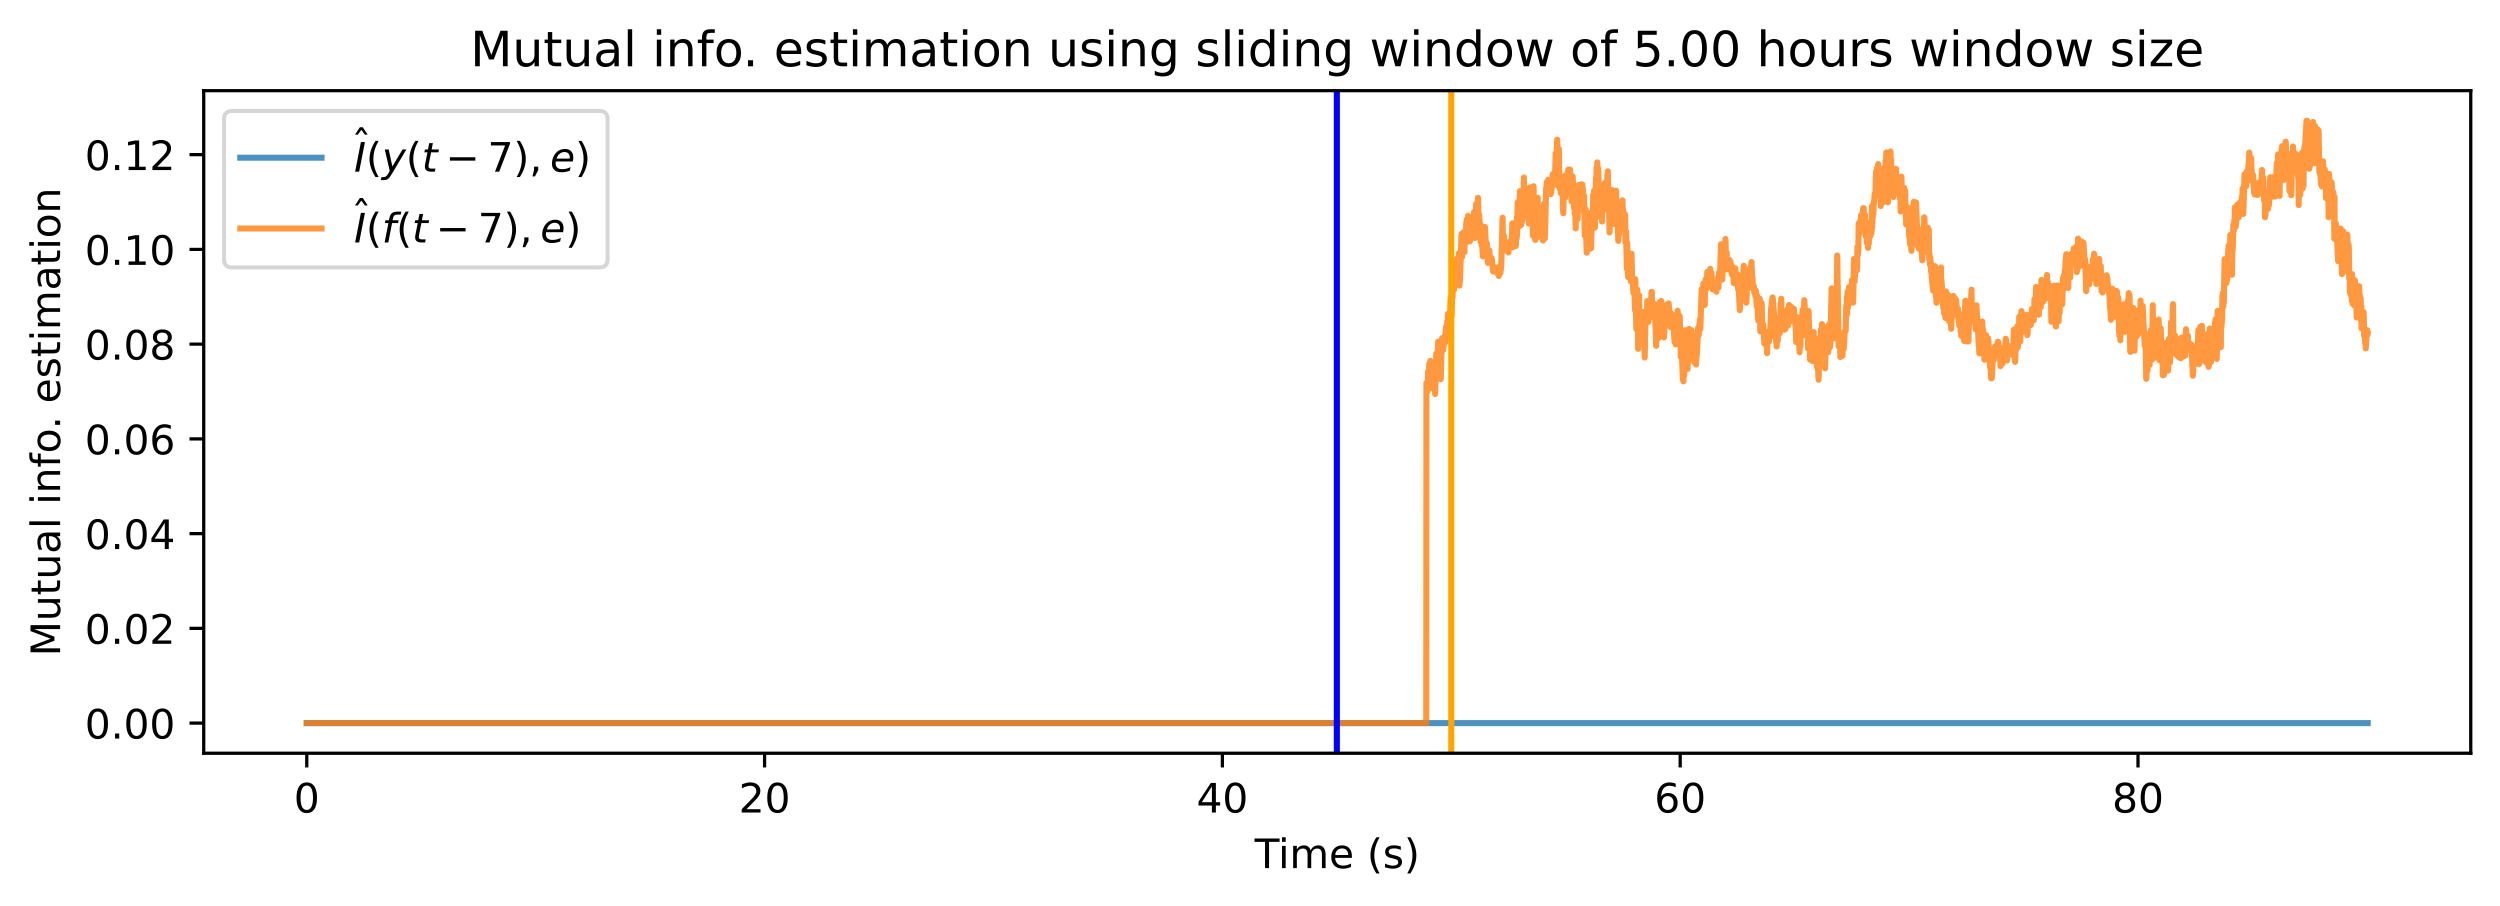 <?xml version="1.0" encoding="utf-8" standalone="no"?>
<!DOCTYPE svg PUBLIC "-//W3C//DTD SVG 1.1//EN"
  "http://www.w3.org/Graphics/SVG/1.1/DTD/svg11.dtd">
<!-- Created with matplotlib (https://matplotlib.org/) -->
<svg height="222.954pt" version="1.1" viewBox="0 0 615.344 222.954" width="615.344pt" xmlns="http://www.w3.org/2000/svg" xmlns:xlink="http://www.w3.org/1999/xlink">
 <defs>
  <style type="text/css">
*{stroke-linecap:butt;stroke-linejoin:round;}
  </style>
 </defs>
 <g id="figure_1">
  <g id="patch_1">
   <path d="M 0 222.954 
L 615.344 222.954 
L 615.344 0 
L 0 0 
z
" style="fill:#ffffff;"/>
  </g>
  <g id="axes_1">
   <g id="patch_2">
    <path d="M 50.144 185.398 
L 608.144 185.398 
L 608.144 22.318 
L 50.144 22.318 
z
" style="fill:#ffffff;"/>
   </g>
   <g id="matplotlib.axis_1">
    <g id="xtick_1">
     <g id="line2d_1">
      <defs>
       <path d="M 0 0 
L 0 3.5 
" id="mfc29853d7c" style="stroke:#000000;stroke-width:0.8;"/>
      </defs>
      <g>
       <use style="stroke:#000000;stroke-width:0.8;" x="75.507" xlink:href="#mfc29853d7c" y="185.398"/>
      </g>
     </g>
     <g id="text_1">
      <!-- 0 -->
      <defs>
       <path d="M 31.781 66.406 
Q 24.172 66.406 20.328 58.906 
Q 16.5 51.422 16.5 36.375 
Q 16.5 21.391 20.328 13.891 
Q 24.172 6.391 31.781 6.391 
Q 39.453 6.391 43.281 13.891 
Q 47.125 21.391 47.125 36.375 
Q 47.125 51.422 43.281 58.906 
Q 39.453 66.406 31.781 66.406 
z
M 31.781 74.219 
Q 44.047 74.219 50.516 64.516 
Q 56.984 54.828 56.984 36.375 
Q 56.984 17.969 50.516 8.266 
Q 44.047 -1.422 31.781 -1.422 
Q 19.531 -1.422 13.062 8.266 
Q 6.594 17.969 6.594 36.375 
Q 6.594 54.828 13.062 64.516 
Q 19.531 74.219 31.781 74.219 
z
" id="DejaVuSans-48"/>
      </defs>
      <g transform="translate(72.326 199.997)scale(0.1 -0.1)">
       <use xlink:href="#DejaVuSans-48"/>
      </g>
     </g>
    </g>
    <g id="xtick_2">
     <g id="line2d_2">
      <g>
       <use style="stroke:#000000;stroke-width:0.8;" x="188.191" xlink:href="#mfc29853d7c" y="185.398"/>
      </g>
     </g>
     <g id="text_2">
      <!-- 20 -->
      <defs>
       <path d="M 19.188 8.297 
L 53.609 8.297 
L 53.609 0 
L 7.328 0 
L 7.328 8.297 
Q 12.938 14.109 22.625 23.891 
Q 32.328 33.688 34.812 36.531 
Q 39.547 41.844 41.422 45.531 
Q 43.312 49.219 43.312 52.781 
Q 43.312 58.594 39.234 62.25 
Q 35.156 65.922 28.609 65.922 
Q 23.969 65.922 18.812 64.312 
Q 13.672 62.703 7.812 59.422 
L 7.812 69.391 
Q 13.766 71.781 18.938 73 
Q 24.125 74.219 28.422 74.219 
Q 39.75 74.219 46.484 68.547 
Q 53.219 62.891 53.219 53.422 
Q 53.219 48.922 51.531 44.891 
Q 49.859 40.875 45.406 35.406 
Q 44.188 33.984 37.641 27.219 
Q 31.109 20.453 19.188 8.297 
z
" id="DejaVuSans-50"/>
      </defs>
      <g transform="translate(181.829 199.997)scale(0.1 -0.1)">
       <use xlink:href="#DejaVuSans-50"/>
       <use x="63.623" xlink:href="#DejaVuSans-48"/>
      </g>
     </g>
    </g>
    <g id="xtick_3">
     <g id="line2d_3">
      <g>
       <use style="stroke:#000000;stroke-width:0.8;" x="300.875" xlink:href="#mfc29853d7c" y="185.398"/>
      </g>
     </g>
     <g id="text_3">
      <!-- 40 -->
      <defs>
       <path d="M 37.797 64.312 
L 12.891 25.391 
L 37.797 25.391 
z
M 35.203 72.906 
L 47.609 72.906 
L 47.609 25.391 
L 58.016 25.391 
L 58.016 17.188 
L 47.609 17.188 
L 47.609 0 
L 37.797 0 
L 37.797 17.188 
L 4.891 17.188 
L 4.891 26.703 
z
" id="DejaVuSans-52"/>
      </defs>
      <g transform="translate(294.512 199.997)scale(0.1 -0.1)">
       <use xlink:href="#DejaVuSans-52"/>
       <use x="63.623" xlink:href="#DejaVuSans-48"/>
      </g>
     </g>
    </g>
    <g id="xtick_4">
     <g id="line2d_4">
      <g>
       <use style="stroke:#000000;stroke-width:0.8;" x="413.559" xlink:href="#mfc29853d7c" y="185.398"/>
      </g>
     </g>
     <g id="text_4">
      <!-- 60 -->
      <defs>
       <path d="M 33.016 40.375 
Q 26.375 40.375 22.484 35.828 
Q 18.609 31.297 18.609 23.391 
Q 18.609 15.531 22.484 10.953 
Q 26.375 6.391 33.016 6.391 
Q 39.656 6.391 43.531 10.953 
Q 47.406 15.531 47.406 23.391 
Q 47.406 31.297 43.531 35.828 
Q 39.656 40.375 33.016 40.375 
z
M 52.594 71.297 
L 52.594 62.312 
Q 48.875 64.062 45.094 64.984 
Q 41.312 65.922 37.594 65.922 
Q 27.828 65.922 22.672 59.328 
Q 17.531 52.734 16.797 39.406 
Q 19.672 43.656 24.016 45.922 
Q 28.375 48.188 33.594 48.188 
Q 44.578 48.188 50.953 41.516 
Q 57.328 34.859 57.328 23.391 
Q 57.328 12.156 50.688 5.359 
Q 44.047 -1.422 33.016 -1.422 
Q 20.359 -1.422 13.672 8.266 
Q 6.984 17.969 6.984 36.375 
Q 6.984 53.656 15.188 63.938 
Q 23.391 74.219 37.203 74.219 
Q 40.922 74.219 44.703 73.484 
Q 48.484 72.75 52.594 71.297 
z
" id="DejaVuSans-54"/>
      </defs>
      <g transform="translate(407.196 199.997)scale(0.1 -0.1)">
       <use xlink:href="#DejaVuSans-54"/>
       <use x="63.623" xlink:href="#DejaVuSans-48"/>
      </g>
     </g>
    </g>
    <g id="xtick_5">
     <g id="line2d_5">
      <g>
       <use style="stroke:#000000;stroke-width:0.8;" x="526.243" xlink:href="#mfc29853d7c" y="185.398"/>
      </g>
     </g>
     <g id="text_5">
      <!-- 80 -->
      <defs>
       <path d="M 31.781 34.625 
Q 24.75 34.625 20.719 30.859 
Q 16.703 27.094 16.703 20.516 
Q 16.703 13.922 20.719 10.156 
Q 24.75 6.391 31.781 6.391 
Q 38.812 6.391 42.859 10.172 
Q 46.922 13.969 46.922 20.516 
Q 46.922 27.094 42.891 30.859 
Q 38.875 34.625 31.781 34.625 
z
M 21.922 38.812 
Q 15.578 40.375 12.031 44.719 
Q 8.5 49.078 8.5 55.328 
Q 8.5 64.062 14.719 69.141 
Q 20.953 74.219 31.781 74.219 
Q 42.672 74.219 48.875 69.141 
Q 55.078 64.062 55.078 55.328 
Q 55.078 49.078 51.531 44.719 
Q 48 40.375 41.703 38.812 
Q 48.828 37.156 52.797 32.312 
Q 56.781 27.484 56.781 20.516 
Q 56.781 9.906 50.312 4.234 
Q 43.844 -1.422 31.781 -1.422 
Q 19.734 -1.422 13.25 4.234 
Q 6.781 9.906 6.781 20.516 
Q 6.781 27.484 10.781 32.312 
Q 14.797 37.156 21.922 38.812 
z
M 18.312 54.391 
Q 18.312 48.734 21.844 45.562 
Q 25.391 42.391 31.781 42.391 
Q 38.141 42.391 41.719 45.562 
Q 45.312 48.734 45.312 54.391 
Q 45.312 60.062 41.719 63.234 
Q 38.141 66.406 31.781 66.406 
Q 25.391 66.406 21.844 63.234 
Q 18.312 60.062 18.312 54.391 
z
" id="DejaVuSans-56"/>
      </defs>
      <g transform="translate(519.88 199.997)scale(0.1 -0.1)">
       <use xlink:href="#DejaVuSans-56"/>
       <use x="63.623" xlink:href="#DejaVuSans-48"/>
      </g>
     </g>
    </g>
    <g id="text_6">
     <!-- Time (s) -->
     <defs>
      <path d="M -0.297 72.906 
L 61.375 72.906 
L 61.375 64.594 
L 35.5 64.594 
L 35.5 0 
L 25.594 0 
L 25.594 64.594 
L -0.297 64.594 
z
" id="DejaVuSans-84"/>
      <path d="M 9.422 54.688 
L 18.406 54.688 
L 18.406 0 
L 9.422 0 
z
M 9.422 75.984 
L 18.406 75.984 
L 18.406 64.594 
L 9.422 64.594 
z
" id="DejaVuSans-105"/>
      <path d="M 52 44.188 
Q 55.375 50.25 60.062 53.125 
Q 64.75 56 71.094 56 
Q 79.641 56 84.281 50.016 
Q 88.922 44.047 88.922 33.016 
L 88.922 0 
L 79.891 0 
L 79.891 32.719 
Q 79.891 40.578 77.094 44.375 
Q 74.312 48.188 68.609 48.188 
Q 61.625 48.188 57.562 43.547 
Q 53.516 38.922 53.516 30.906 
L 53.516 0 
L 44.484 0 
L 44.484 32.719 
Q 44.484 40.625 41.703 44.406 
Q 38.922 48.188 33.109 48.188 
Q 26.219 48.188 22.156 43.531 
Q 18.109 38.875 18.109 30.906 
L 18.109 0 
L 9.078 0 
L 9.078 54.688 
L 18.109 54.688 
L 18.109 46.188 
Q 21.188 51.219 25.484 53.609 
Q 29.781 56 35.688 56 
Q 41.656 56 45.828 52.969 
Q 50 49.953 52 44.188 
z
" id="DejaVuSans-109"/>
      <path d="M 56.203 29.594 
L 56.203 25.203 
L 14.891 25.203 
Q 15.484 15.922 20.484 11.062 
Q 25.484 6.203 34.422 6.203 
Q 39.594 6.203 44.453 7.469 
Q 49.312 8.734 54.109 11.281 
L 54.109 2.781 
Q 49.266 0.734 44.188 -0.344 
Q 39.109 -1.422 33.891 -1.422 
Q 20.797 -1.422 13.156 6.188 
Q 5.516 13.812 5.516 26.812 
Q 5.516 40.234 12.766 48.109 
Q 20.016 56 32.328 56 
Q 43.359 56 49.781 48.891 
Q 56.203 41.797 56.203 29.594 
z
M 47.219 32.234 
Q 47.125 39.594 43.094 43.984 
Q 39.062 48.391 32.422 48.391 
Q 24.906 48.391 20.391 44.141 
Q 15.875 39.891 15.188 32.172 
z
" id="DejaVuSans-101"/>
      <path id="DejaVuSans-32"/>
      <path d="M 31 75.875 
Q 24.469 64.656 21.281 53.656 
Q 18.109 42.672 18.109 31.391 
Q 18.109 20.125 21.312 9.062 
Q 24.516 -2 31 -13.188 
L 23.188 -13.188 
Q 15.875 -1.703 12.234 9.375 
Q 8.594 20.453 8.594 31.391 
Q 8.594 42.281 12.203 53.312 
Q 15.828 64.359 23.188 75.875 
z
" id="DejaVuSans-40"/>
      <path d="M 44.281 53.078 
L 44.281 44.578 
Q 40.484 46.531 36.375 47.5 
Q 32.281 48.484 27.875 48.484 
Q 21.188 48.484 17.844 46.438 
Q 14.5 44.391 14.5 40.281 
Q 14.5 37.156 16.891 35.375 
Q 19.281 33.594 26.516 31.984 
L 29.594 31.297 
Q 39.156 29.25 43.188 25.516 
Q 47.219 21.781 47.219 15.094 
Q 47.219 7.469 41.188 3.016 
Q 35.156 -1.422 24.609 -1.422 
Q 20.219 -1.422 15.453 -0.562 
Q 10.688 0.297 5.422 2 
L 5.422 11.281 
Q 10.406 8.688 15.234 7.391 
Q 20.062 6.109 24.812 6.109 
Q 31.156 6.109 34.562 8.281 
Q 37.984 10.453 37.984 14.406 
Q 37.984 18.062 35.516 20.016 
Q 33.062 21.969 24.703 23.781 
L 21.578 24.516 
Q 13.234 26.266 9.516 29.906 
Q 5.812 33.547 5.812 39.891 
Q 5.812 47.609 11.281 51.797 
Q 16.75 56 26.812 56 
Q 31.781 56 36.172 55.266 
Q 40.578 54.547 44.281 53.078 
z
" id="DejaVuSans-115"/>
      <path d="M 8.016 75.875 
L 15.828 75.875 
Q 23.141 64.359 26.781 53.312 
Q 30.422 42.281 30.422 31.391 
Q 30.422 20.453 26.781 9.375 
Q 23.141 -1.703 15.828 -13.188 
L 8.016 -13.188 
Q 14.5 -2 17.703 9.062 
Q 20.906 20.125 20.906 31.391 
Q 20.906 42.672 17.703 53.656 
Q 14.5 64.656 8.016 75.875 
z
" id="DejaVuSans-41"/>
     </defs>
     <g transform="translate(308.815 213.675)scale(0.1 -0.1)">
      <use xlink:href="#DejaVuSans-84"/>
      <use x="57.959" xlink:href="#DejaVuSans-105"/>
      <use x="85.742" xlink:href="#DejaVuSans-109"/>
      <use x="183.154" xlink:href="#DejaVuSans-101"/>
      <use x="244.678" xlink:href="#DejaVuSans-32"/>
      <use x="276.465" xlink:href="#DejaVuSans-40"/>
      <use x="315.479" xlink:href="#DejaVuSans-115"/>
      <use x="367.578" xlink:href="#DejaVuSans-41"/>
     </g>
    </g>
   </g>
   <g id="matplotlib.axis_2">
    <g id="ytick_1">
     <g id="line2d_6">
      <defs>
       <path d="M 0 0 
L -3.5 0 
" id="m1d078fe8e1" style="stroke:#000000;stroke-width:0.8;"/>
      </defs>
      <g>
       <use style="stroke:#000000;stroke-width:0.8;" x="50.144" xlink:href="#m1d078fe8e1" y="177.985"/>
      </g>
     </g>
     <g id="text_7">
      <!-- 0.00 -->
      <defs>
       <path d="M 10.688 12.406 
L 21 12.406 
L 21 0 
L 10.688 0 
z
" id="DejaVuSans-46"/>
      </defs>
      <g transform="translate(20.878 181.785)scale(0.1 -0.1)">
       <use xlink:href="#DejaVuSans-48"/>
       <use x="63.623" xlink:href="#DejaVuSans-46"/>
       <use x="95.41" xlink:href="#DejaVuSans-48"/>
       <use x="159.033" xlink:href="#DejaVuSans-48"/>
      </g>
     </g>
    </g>
    <g id="ytick_2">
     <g id="line2d_7">
      <g>
       <use style="stroke:#000000;stroke-width:0.8;" x="50.144" xlink:href="#m1d078fe8e1" y="154.666"/>
      </g>
     </g>
     <g id="text_8">
      <!-- 0.02 -->
      <g transform="translate(20.878 158.465)scale(0.1 -0.1)">
       <use xlink:href="#DejaVuSans-48"/>
       <use x="63.623" xlink:href="#DejaVuSans-46"/>
       <use x="95.41" xlink:href="#DejaVuSans-48"/>
       <use x="159.033" xlink:href="#DejaVuSans-50"/>
      </g>
     </g>
    </g>
    <g id="ytick_3">
     <g id="line2d_8">
      <g>
       <use style="stroke:#000000;stroke-width:0.8;" x="50.144" xlink:href="#m1d078fe8e1" y="131.346"/>
      </g>
     </g>
     <g id="text_9">
      <!-- 0.04 -->
      <g transform="translate(20.878 135.145)scale(0.1 -0.1)">
       <use xlink:href="#DejaVuSans-48"/>
       <use x="63.623" xlink:href="#DejaVuSans-46"/>
       <use x="95.41" xlink:href="#DejaVuSans-48"/>
       <use x="159.033" xlink:href="#DejaVuSans-52"/>
      </g>
     </g>
    </g>
    <g id="ytick_4">
     <g id="line2d_9">
      <g>
       <use style="stroke:#000000;stroke-width:0.8;" x="50.144" xlink:href="#m1d078fe8e1" y="108.026"/>
      </g>
     </g>
     <g id="text_10">
      <!-- 0.06 -->
      <g transform="translate(20.878 111.825)scale(0.1 -0.1)">
       <use xlink:href="#DejaVuSans-48"/>
       <use x="63.623" xlink:href="#DejaVuSans-46"/>
       <use x="95.41" xlink:href="#DejaVuSans-48"/>
       <use x="159.033" xlink:href="#DejaVuSans-54"/>
      </g>
     </g>
    </g>
    <g id="ytick_5">
     <g id="line2d_10">
      <g>
       <use style="stroke:#000000;stroke-width:0.8;" x="50.144" xlink:href="#m1d078fe8e1" y="84.706"/>
      </g>
     </g>
     <g id="text_11">
      <!-- 0.08 -->
      <g transform="translate(20.878 88.506)scale(0.1 -0.1)">
       <use xlink:href="#DejaVuSans-48"/>
       <use x="63.623" xlink:href="#DejaVuSans-46"/>
       <use x="95.41" xlink:href="#DejaVuSans-48"/>
       <use x="159.033" xlink:href="#DejaVuSans-56"/>
      </g>
     </g>
    </g>
    <g id="ytick_6">
     <g id="line2d_11">
      <g>
       <use style="stroke:#000000;stroke-width:0.8;" x="50.144" xlink:href="#m1d078fe8e1" y="61.387"/>
      </g>
     </g>
     <g id="text_12">
      <!-- 0.10 -->
      <defs>
       <path d="M 12.406 8.297 
L 28.516 8.297 
L 28.516 63.922 
L 10.984 60.406 
L 10.984 69.391 
L 28.422 72.906 
L 38.281 72.906 
L 38.281 8.297 
L 54.391 8.297 
L 54.391 0 
L 12.406 0 
z
" id="DejaVuSans-49"/>
      </defs>
      <g transform="translate(20.878 65.186)scale(0.1 -0.1)">
       <use xlink:href="#DejaVuSans-48"/>
       <use x="63.623" xlink:href="#DejaVuSans-46"/>
       <use x="95.41" xlink:href="#DejaVuSans-49"/>
       <use x="159.033" xlink:href="#DejaVuSans-48"/>
      </g>
     </g>
    </g>
    <g id="ytick_7">
     <g id="line2d_12">
      <g>
       <use style="stroke:#000000;stroke-width:0.8;" x="50.144" xlink:href="#m1d078fe8e1" y="38.067"/>
      </g>
     </g>
     <g id="text_13">
      <!-- 0.12 -->
      <g transform="translate(20.878 41.866)scale(0.1 -0.1)">
       <use xlink:href="#DejaVuSans-48"/>
       <use x="63.623" xlink:href="#DejaVuSans-46"/>
       <use x="95.41" xlink:href="#DejaVuSans-49"/>
       <use x="159.033" xlink:href="#DejaVuSans-50"/>
      </g>
     </g>
    </g>
    <g id="text_14">
     <!-- Mutual info. estimation -->
     <defs>
      <path d="M 9.812 72.906 
L 24.516 72.906 
L 43.109 23.297 
L 61.812 72.906 
L 76.516 72.906 
L 76.516 0 
L 66.891 0 
L 66.891 64.016 
L 48.094 14.016 
L 38.188 14.016 
L 19.391 64.016 
L 19.391 0 
L 9.812 0 
z
" id="DejaVuSans-77"/>
      <path d="M 8.5 21.578 
L 8.5 54.688 
L 17.484 54.688 
L 17.484 21.922 
Q 17.484 14.156 20.5 10.266 
Q 23.531 6.391 29.594 6.391 
Q 36.859 6.391 41.078 11.031 
Q 45.312 15.672 45.312 23.688 
L 45.312 54.688 
L 54.297 54.688 
L 54.297 0 
L 45.312 0 
L 45.312 8.406 
Q 42.047 3.422 37.719 1 
Q 33.406 -1.422 27.688 -1.422 
Q 18.266 -1.422 13.375 4.438 
Q 8.5 10.297 8.5 21.578 
z
M 31.109 56 
z
" id="DejaVuSans-117"/>
      <path d="M 18.312 70.219 
L 18.312 54.688 
L 36.812 54.688 
L 36.812 47.703 
L 18.312 47.703 
L 18.312 18.016 
Q 18.312 11.328 20.141 9.422 
Q 21.969 7.516 27.594 7.516 
L 36.812 7.516 
L 36.812 0 
L 27.594 0 
Q 17.188 0 13.234 3.875 
Q 9.281 7.766 9.281 18.016 
L 9.281 47.703 
L 2.688 47.703 
L 2.688 54.688 
L 9.281 54.688 
L 9.281 70.219 
z
" id="DejaVuSans-116"/>
      <path d="M 34.281 27.484 
Q 23.391 27.484 19.188 25 
Q 14.984 22.516 14.984 16.5 
Q 14.984 11.719 18.141 8.906 
Q 21.297 6.109 26.703 6.109 
Q 34.188 6.109 38.703 11.406 
Q 43.219 16.703 43.219 25.484 
L 43.219 27.484 
z
M 52.203 31.203 
L 52.203 0 
L 43.219 0 
L 43.219 8.297 
Q 40.141 3.328 35.547 0.953 
Q 30.953 -1.422 24.312 -1.422 
Q 15.922 -1.422 10.953 3.297 
Q 6 8.016 6 15.922 
Q 6 25.141 12.172 29.828 
Q 18.359 34.516 30.609 34.516 
L 43.219 34.516 
L 43.219 35.406 
Q 43.219 41.609 39.141 45 
Q 35.062 48.391 27.688 48.391 
Q 23 48.391 18.547 47.266 
Q 14.109 46.141 10.016 43.891 
L 10.016 52.203 
Q 14.938 54.109 19.578 55.047 
Q 24.219 56 28.609 56 
Q 40.484 56 46.344 49.844 
Q 52.203 43.703 52.203 31.203 
z
" id="DejaVuSans-97"/>
      <path d="M 9.422 75.984 
L 18.406 75.984 
L 18.406 0 
L 9.422 0 
z
" id="DejaVuSans-108"/>
      <path d="M 54.891 33.016 
L 54.891 0 
L 45.906 0 
L 45.906 32.719 
Q 45.906 40.484 42.875 44.328 
Q 39.844 48.188 33.797 48.188 
Q 26.516 48.188 22.312 43.547 
Q 18.109 38.922 18.109 30.906 
L 18.109 0 
L 9.078 0 
L 9.078 54.688 
L 18.109 54.688 
L 18.109 46.188 
Q 21.344 51.125 25.703 53.562 
Q 30.078 56 35.797 56 
Q 45.219 56 50.047 50.172 
Q 54.891 44.344 54.891 33.016 
z
" id="DejaVuSans-110"/>
      <path d="M 37.109 75.984 
L 37.109 68.5 
L 28.516 68.5 
Q 23.688 68.5 21.797 66.547 
Q 19.922 64.594 19.922 59.516 
L 19.922 54.688 
L 34.719 54.688 
L 34.719 47.703 
L 19.922 47.703 
L 19.922 0 
L 10.891 0 
L 10.891 47.703 
L 2.297 47.703 
L 2.297 54.688 
L 10.891 54.688 
L 10.891 58.5 
Q 10.891 67.625 15.141 71.797 
Q 19.391 75.984 28.609 75.984 
z
" id="DejaVuSans-102"/>
      <path d="M 30.609 48.391 
Q 23.391 48.391 19.188 42.75 
Q 14.984 37.109 14.984 27.297 
Q 14.984 17.484 19.156 11.844 
Q 23.344 6.203 30.609 6.203 
Q 37.797 6.203 41.984 11.859 
Q 46.188 17.531 46.188 27.297 
Q 46.188 37.016 41.984 42.703 
Q 37.797 48.391 30.609 48.391 
z
M 30.609 56 
Q 42.328 56 49.016 48.375 
Q 55.719 40.766 55.719 27.297 
Q 55.719 13.875 49.016 6.219 
Q 42.328 -1.422 30.609 -1.422 
Q 18.844 -1.422 12.172 6.219 
Q 5.516 13.875 5.516 27.297 
Q 5.516 40.766 12.172 48.375 
Q 18.844 56 30.609 56 
z
" id="DejaVuSans-111"/>
     </defs>
     <g transform="translate(14.798 161.522)rotate(-90)scale(0.1 -0.1)">
      <use xlink:href="#DejaVuSans-77"/>
      <use x="86.279" xlink:href="#DejaVuSans-117"/>
      <use x="149.658" xlink:href="#DejaVuSans-116"/>
      <use x="188.867" xlink:href="#DejaVuSans-117"/>
      <use x="252.246" xlink:href="#DejaVuSans-97"/>
      <use x="313.525" xlink:href="#DejaVuSans-108"/>
      <use x="341.309" xlink:href="#DejaVuSans-32"/>
      <use x="373.096" xlink:href="#DejaVuSans-105"/>
      <use x="400.879" xlink:href="#DejaVuSans-110"/>
      <use x="464.258" xlink:href="#DejaVuSans-102"/>
      <use x="499.463" xlink:href="#DejaVuSans-111"/>
      <use x="558.895" xlink:href="#DejaVuSans-46"/>
      <use x="590.682" xlink:href="#DejaVuSans-32"/>
      <use x="622.469" xlink:href="#DejaVuSans-101"/>
      <use x="683.992" xlink:href="#DejaVuSans-115"/>
      <use x="736.092" xlink:href="#DejaVuSans-116"/>
      <use x="775.301" xlink:href="#DejaVuSans-105"/>
      <use x="803.084" xlink:href="#DejaVuSans-109"/>
      <use x="900.496" xlink:href="#DejaVuSans-97"/>
      <use x="961.775" xlink:href="#DejaVuSans-116"/>
      <use x="1000.984" xlink:href="#DejaVuSans-105"/>
      <use x="1028.768" xlink:href="#DejaVuSans-111"/>
      <use x="1089.949" xlink:href="#DejaVuSans-110"/>
     </g>
    </g>
   </g>
   <g id="line2d_13">
    <path clip-path="url(#pc336e5da67)" d="M 75.507 177.985 
L 582.78 177.985 
L 582.78 177.985 
" style="fill:none;stroke:#1f77b4;stroke-linecap:square;stroke-opacity:0.8;stroke-width:1.5;"/>
   </g>
   <g id="line2d_14">
    <path clip-path="url(#pc336e5da67)" d="M 75.507 177.985 
L 351.056 177.985 
L 351.095 94.235 
L 351.174 95.099 
L 351.213 94.572 
L 351.252 95.544 
L 351.369 96.281 
L 351.447 95.437 
L 351.487 91.462 
L 351.565 91.541 
L 351.604 91.295 
L 351.682 92.372 
L 351.8 89.533 
L 351.839 89.533 
L 351.878 92.304 
L 351.917 90.45 
L 352.074 88.843 
L 352.23 92.614 
L 352.308 91.952 
L 352.347 91.952 
L 352.426 93.236 
L 352.582 94.763 
L 352.621 94.763 
L 352.66 94.398 
L 352.7 94.884 
L 352.739 95.629 
L 352.817 94.121 
L 352.856 94.473 
L 352.895 95.053 
L 353.052 91.384 
L 353.247 96.98 
L 353.287 95.474 
L 353.521 87.014 
L 353.639 92.074 
L 353.795 88.594 
L 353.834 88.651 
L 353.991 84.097 
L 354.108 89.918 
L 354.147 89.572 
L 354.187 89.572 
L 354.226 90.519 
L 354.265 87.024 
L 354.304 89.892 
L 354.343 90.519 
L 354.5 87.362 
L 354.539 87.996 
L 354.617 93.343 
L 354.656 92.412 
L 354.852 84.494 
L 354.969 83.222 
L 355.008 83.505 
L 355.087 85.701 
L 355.126 84.804 
L 355.165 84.521 
L 355.243 86.114 
L 355.282 85.1 
L 355.321 85.1 
L 355.36 84.852 
L 355.517 82.876 
L 355.556 84.492 
L 355.634 83.885 
L 355.713 84.151 
L 355.791 81.955 
L 355.83 84.151 
L 355.869 81.497 
L 355.908 80.556 
L 355.947 80.839 
L 355.986 81.497 
L 356.026 80.239 
L 356.104 81.108 
L 356.143 81.407 
L 356.221 79.084 
L 356.26 79.357 
L 356.3 80.453 
L 356.339 78.963 
L 356.378 77.278 
L 356.417 79.369 
L 356.456 78.95 
L 356.495 79.658 
L 356.534 78.967 
L 356.652 78.967 
L 356.769 83.075 
L 357.043 73.193 
L 357.199 76.983 
L 357.239 76.983 
L 357.278 77.699 
L 357.434 72.373 
L 357.513 73.378 
L 357.669 68.702 
L 357.708 70.669 
L 357.786 69.572 
L 357.826 69.572 
L 357.904 71.297 
L 357.943 70.304 
L 358.06 66.933 
L 358.099 64.523 
L 358.139 65.13 
L 358.217 70.304 
L 358.295 69.264 
L 358.412 67.677 
L 358.53 67.815 
L 358.647 63.656 
L 358.804 69.092 
L 358.882 68.5 
L 358.96 69.315 
L 359.117 62.301 
L 359.156 63.217 
L 359.234 70.304 
L 359.312 69.192 
L 359.352 69.192 
L 359.743 57.572 
L 359.782 58.64 
L 359.899 63.227 
L 359.939 62.005 
L 359.978 62.005 
L 360.095 59.29 
L 360.134 59.806 
L 360.173 59.316 
L 360.212 60.783 
L 360.291 57.14 
L 360.33 60.092 
L 360.408 57.105 
L 360.447 62.073 
L 360.525 58.594 
L 360.565 58.594 
L 360.721 59.879 
L 360.917 54.761 
L 360.995 54.761 
L 361.034 54.034 
L 361.073 56.376 
L 361.152 55.941 
L 361.347 53.131 
L 361.543 58.878 
L 361.582 56.738 
L 361.66 58.34 
L 361.778 59.415 
L 361.856 56.633 
L 361.895 57.348 
L 361.934 57.955 
L 361.973 57.024 
L 362.012 57.024 
L 362.325 53.766 
L 362.365 53.766 
L 362.678 58.508 
L 362.795 52.225 
L 362.912 52.535 
L 363.03 58.576 
L 363.069 57.86 
L 363.343 50.169 
L 363.421 50.286 
L 363.46 50.295 
L 363.538 54.217 
L 363.578 53.064 
L 363.773 48.684 
L 363.812 49.008 
L 364.008 56.738 
L 364.047 56.154 
L 364.086 52.915 
L 364.165 54.787 
L 364.243 54.787 
L 364.321 56.173 
L 364.438 59.615 
L 364.517 59.615 
L 364.595 55.503 
L 364.634 56.133 
L 364.712 60.441 
L 364.751 59.172 
L 364.791 59.172 
L 364.986 63.104 
L 365.143 58.32 
L 365.182 58.566 
L 365.221 59.577 
L 365.26 57.569 
L 365.338 59.172 
L 365.378 59.358 
L 365.495 55.863 
L 365.808 61.66 
L 365.847 61.66 
L 365.964 59.887 
L 366.082 62.008 
L 366.121 62.008 
L 366.238 64.712 
L 366.277 63.565 
L 366.317 62.715 
L 366.395 63.397 
L 366.591 61.626 
L 366.708 64.208 
L 366.825 64.208 
L 366.864 63.997 
L 366.943 64.491 
L 367.06 63.436 
L 367.177 64.151 
L 367.217 63.868 
L 367.256 64.151 
L 367.49 66.81 
L 367.53 65.558 
L 367.569 66.81 
L 367.686 66.81 
L 367.764 66.527 
L 367.804 66.81 
L 367.882 66.613 
L 367.999 66.613 
L 368.038 66.119 
L 368.117 66.33 
L 368.195 66.33 
L 368.234 66.527 
L 368.273 65.836 
L 368.312 66.527 
L 368.469 66.613 
L 368.508 65.914 
L 368.625 67.362 
L 368.704 66.183 
L 368.743 66.882 
L 368.86 66.882 
L 368.899 67.927 
L 368.977 67.658 
L 369.056 67.658 
L 369.251 65.476 
L 369.29 67.228 
L 369.369 66.464 
L 369.408 66.464 
L 369.525 65.128 
L 369.838 53.603 
L 369.956 61.848 
L 369.995 60.818 
L 370.151 57.978 
L 370.19 58.433 
L 370.23 60.855 
L 370.308 59.415 
L 370.464 61.091 
L 370.582 60.026 
L 370.66 61.445 
L 370.699 60.891 
L 370.777 59.96 
L 370.816 61.445 
L 370.895 61.387 
L 370.973 61.387 
L 371.012 60.688 
L 371.051 61.387 
L 371.169 61.387 
L 371.247 60.322 
L 371.286 62.144 
L 371.364 61.213 
L 371.403 60.322 
L 371.482 60.467 
L 371.599 60.467 
L 371.638 59.401 
L 371.716 59.882 
L 371.912 59.882 
L 372.03 60.573 
L 372.108 60.573 
L 372.225 54.983 
L 372.343 60.87 
L 372.538 57.053 
L 372.616 60.1 
L 372.734 55.333 
L 372.773 56.044 
L 372.812 56.739 
L 372.851 55.674 
L 372.89 56.357 
L 373.008 56.357 
L 373.086 60.557 
L 373.203 58.785 
L 373.282 58.785 
L 373.36 53.458 
L 373.399 58.102 
L 373.438 56.022 
L 373.556 49.844 
L 373.595 49.844 
L 373.634 49.694 
L 373.712 55.349 
L 373.751 54.636 
L 373.869 54.636 
L 373.908 55.701 
L 373.947 55.697 
L 374.103 47.045 
L 374.142 47.045 
L 374.26 54.616 
L 374.377 54.193 
L 374.456 55.331 
L 374.495 54.642 
L 374.612 48.316 
L 374.69 54.278 
L 374.729 53.55 
L 374.808 53.233 
L 374.847 53.589 
L 374.886 53.213 
L 374.925 53.235 
L 375.082 43.705 
L 375.199 51.409 
L 375.238 50.698 
L 375.277 50.698 
L 375.316 51.756 
L 375.355 51.442 
L 375.434 46.773 
L 375.473 48.527 
L 375.629 50.263 
L 375.747 50.263 
L 375.864 47.729 
L 375.942 49.548 
L 375.982 48.865 
L 376.099 47.411 
L 376.138 48.165 
L 376.295 55.002 
L 376.334 54.959 
L 376.49 48.07 
L 376.569 46.123 
L 376.608 47.28 
L 376.725 54.252 
L 376.764 54.252 
L 376.882 54.976 
L 376.921 53.914 
L 376.96 48.165 
L 377.038 50.774 
L 377.116 49.907 
L 377.312 57.996 
L 377.351 57.317 
L 377.468 45.85 
L 377.625 57.93 
L 377.664 57.93 
L 377.821 58.878 
L 377.899 59.041 
L 377.977 58.405 
L 378.016 50.756 
L 378.095 57.039 
L 378.29 58.065 
L 378.329 57.431 
L 378.368 58.434 
L 378.408 57.771 
L 378.486 48.677 
L 378.525 55.304 
L 378.564 57.021 
L 378.642 56.015 
L 378.681 55.691 
L 378.76 57.389 
L 378.799 57.06 
L 378.955 53.864 
L 379.034 54.252 
L 379.151 55.671 
L 379.229 54.947 
L 379.308 54.947 
L 379.425 53.16 
L 379.777 59.2 
L 379.816 58.484 
L 380.051 50.117 
L 380.129 57.012 
L 380.208 56.592 
L 380.247 58.691 
L 380.286 57.647 
L 380.56 46.405 
L 380.599 47.623 
L 380.638 46.217 
L 380.755 44.791 
L 380.912 46.535 
L 381.068 44.25 
L 381.108 45.519 
L 381.186 46.86 
L 381.225 46.161 
L 381.381 46.161 
L 381.499 45.116 
L 381.538 45.116 
L 381.694 47.783 
L 381.812 47.083 
L 381.851 47.083 
L 382.047 44.618 
L 382.203 42.863 
L 382.321 43.908 
L 382.36 43.908 
L 382.399 43.664 
L 382.438 43.911 
L 382.477 44.115 
L 382.516 45.503 
L 382.555 43.749 
L 382.634 43.27 
L 382.673 45.238 
L 382.751 43.798 
L 382.907 37.72 
L 382.947 39.089 
L 383.064 41.292 
L 383.26 34.397 
L 383.299 34.397 
L 383.494 45.647 
L 383.534 44.983 
L 383.69 36.637 
L 383.847 46.363 
L 383.925 43.167 
L 383.964 45.729 
L 384.042 45.609 
L 384.081 46.754 
L 384.12 45.678 
L 384.16 47.532 
L 384.199 47.532 
L 384.394 44.888 
L 384.473 44.437 
L 384.512 47.709 
L 384.551 46.926 
L 384.59 47.709 
L 384.629 47.709 
L 384.707 51.412 
L 384.786 52.477 
L 384.903 45.967 
L 384.942 43.384 
L 384.981 43.676 
L 385.138 46.93 
L 385.216 48.712 
L 385.255 47.647 
L 385.333 46.164 
L 385.373 46.857 
L 385.451 45.77 
L 385.49 46.857 
L 385.529 46.164 
L 385.607 42.982 
L 385.764 43.739 
L 385.803 43.677 
L 385.842 42.503 
L 385.881 43.198 
L 385.92 45.45 
L 385.96 42.503 
L 386.038 41.737 
L 386.077 42.137 
L 386.116 42.137 
L 386.273 43.677 
L 386.312 43.677 
L 386.429 41.737 
L 386.586 46.476 
L 386.625 45.39 
L 386.664 46.476 
L 386.82 49.57 
L 387.094 43.421 
L 387.407 51.086 
L 387.446 48.214 
L 387.525 49.635 
L 387.603 52.521 
L 387.642 50.401 
L 387.681 50.401 
L 387.838 56.224 
L 387.877 51.846 
L 387.955 52.766 
L 388.19 48.764 
L 388.307 53.928 
L 388.346 52.956 
L 388.503 46.134 
L 388.542 46.926 
L 388.581 45.522 
L 388.738 48.725 
L 388.894 46.837 
L 389.012 47.58 
L 389.207 45.35 
L 389.246 46.142 
L 389.286 46.142 
L 389.364 51.165 
L 389.403 48.524 
L 389.481 45.432 
L 389.52 46.529 
L 389.599 46.529 
L 389.638 46.901 
L 389.755 50.336 
L 389.872 52.194 
L 389.912 48.244 
L 390.068 57.967 
L 390.225 52.04 
L 390.264 51.472 
L 390.538 62.182 
L 390.577 62.182 
L 390.655 55.095 
L 390.733 55.213 
L 390.812 55.49 
L 390.89 53.121 
L 390.929 53.571 
L 391.007 61.416 
L 391.046 57.955 
L 391.125 54.337 
L 391.164 55.946 
L 391.203 57.98 
L 391.281 52.404 
L 391.32 55.372 
L 391.359 53.303 
L 391.399 53.738 
L 391.633 61.099 
L 391.79 53.921 
L 391.868 54.699 
L 391.946 55.394 
L 391.985 53.551 
L 392.064 55.394 
L 392.142 47.929 
L 392.181 48.661 
L 392.259 50.66 
L 392.377 46.914 
L 392.494 53.775 
L 392.533 53.31 
L 392.572 56.008 
L 392.69 47.294 
L 392.729 47.294 
L 392.846 43.844 
L 392.885 44.398 
L 392.925 44.398 
L 393.003 41.212 
L 393.042 42.776 
L 393.081 42.776 
L 393.159 39.979 
L 393.198 42.018 
L 393.316 42.018 
L 393.394 41.495 
L 393.512 46.95 
L 393.551 45.935 
L 393.707 53.32 
L 393.864 49.437 
L 394.02 45.638 
L 394.138 49.055 
L 394.216 48.815 
L 394.255 47.79 
L 394.294 49.581 
L 394.333 54.518 
L 394.372 50.468 
L 394.646 48.191 
L 394.685 48.191 
L 394.725 49.936 
L 394.803 49.361 
L 394.881 49.361 
L 394.92 48.054 
L 394.959 51.59 
L 395.038 45.009 
L 395.077 45.994 
L 395.155 45.009 
L 395.39 48.675 
L 395.429 48.89 
L 395.468 48.675 
L 395.624 43.145 
L 395.703 43.145 
L 395.742 42.16 
L 395.898 49.968 
L 395.938 49.968 
L 395.977 49.358 
L 396.016 50.081 
L 396.133 55.347 
L 396.172 57.21 
L 396.211 55.347 
L 396.485 47.185 
L 396.642 55.067 
L 396.72 46.748 
L 396.759 47.709 
L 396.877 47.709 
L 397.033 54.196 
L 397.072 54.196 
L 397.111 55.152 
L 397.151 54.773 
L 397.268 47.067 
L 397.307 47.067 
L 397.346 49.639 
L 397.424 48.635 
L 397.542 48.734 
L 397.62 47.009 
L 397.698 47.476 
L 397.777 46.918 
L 397.933 53.9 
L 397.972 51.3 
L 398.051 52.978 
L 398.129 52.246 
L 398.324 59.294 
L 398.442 55.258 
L 398.481 57.832 
L 398.52 54.253 
L 398.559 56.964 
L 398.598 51.675 
L 398.677 54.053 
L 398.716 54.053 
L 398.872 55.973 
L 399.029 52.485 
L 399.068 53.648 
L 399.107 51.855 
L 399.185 51.855 
L 399.303 52.012 
L 399.342 49.315 
L 399.381 50.047 
L 399.42 52.421 
L 399.498 51.836 
L 399.537 51.836 
L 399.655 54.137 
L 399.772 54.137 
L 399.811 55.045 
L 399.929 52.755 
L 399.968 52.755 
L 400.007 53.309 
L 400.085 59.706 
L 400.124 58.973 
L 400.163 58.973 
L 400.242 57.072 
L 400.437 66.141 
L 400.477 59.714 
L 400.555 61.17 
L 400.633 65.651 
L 400.75 68.185 
L 400.868 63.243 
L 400.946 66.567 
L 401.024 62.864 
L 401.063 63.809 
L 401.103 63.5 
L 401.181 66.977 
L 401.22 66.249 
L 401.337 68.2 
L 401.377 67.676 
L 401.416 69.259 
L 401.455 67.507 
L 401.572 62.452 
L 401.729 68.671 
L 401.846 69.52 
L 401.885 68.997 
L 402.042 72.123 
L 402.12 68.806 
L 402.159 70.576 
L 402.198 71.056 
L 402.276 69.148 
L 402.433 76.339 
L 402.511 68.717 
L 402.55 72.462 
L 402.59 72.462 
L 402.746 80.774 
L 402.785 80.774 
L 402.824 81.089 
L 402.903 71.157 
L 402.942 71.367 
L 402.981 71.367 
L 403.059 72.282 
L 403.216 85.861 
L 403.255 84.999 
L 403.333 72.728 
L 403.411 73.391 
L 403.45 72.728 
L 403.607 83.013 
L 403.881 79.813 
L 403.92 79.813 
L 404.037 82.357 
L 404.155 79.804 
L 404.194 79.804 
L 404.233 76.937 
L 404.272 77.902 
L 404.389 81.316 
L 404.429 80.951 
L 404.468 76.806 
L 404.546 79.804 
L 404.624 79.804 
L 404.663 80.495 
L 404.82 88.001 
L 405.016 78.467 
L 405.055 78.467 
L 405.133 79.628 
L 405.25 77.628 
L 405.368 79.033 
L 405.407 78.722 
L 405.446 74.106 
L 405.524 77.867 
L 405.563 77.314 
L 405.602 77.511 
L 405.642 79.255 
L 405.681 78.931 
L 405.759 79.197 
L 405.837 77.017 
L 405.916 77.176 
L 405.955 74.799 
L 406.033 75.965 
L 406.072 76.24 
L 406.229 78.142 
L 406.502 71.852 
L 406.581 71.852 
L 406.62 76.338 
L 406.698 74.866 
L 407.05 77.589 
L 407.129 77.589 
L 407.246 74.843 
L 407.363 78.222 
L 407.402 78.222 
L 407.598 83.276 
L 407.637 85.12 
L 407.676 84.47 
L 407.833 76.845 
L 407.872 77.599 
L 407.911 76.916 
L 407.95 77.653 
L 407.989 77.819 
L 408.107 82.388 
L 408.146 82.287 
L 408.185 81.359 
L 408.224 83.204 
L 408.263 82.546 
L 408.42 75.01 
L 408.459 75.693 
L 408.498 75.829 
L 408.537 74.339 
L 408.694 82.173 
L 408.889 74.074 
L 408.968 78.164 
L 409.007 78.057 
L 409.046 77.111 
L 409.085 78.732 
L 409.163 80.756 
L 409.202 80.461 
L 409.398 77.589 
L 409.437 78.536 
L 409.555 83.038 
L 409.594 82.616 
L 409.633 82.18 
L 409.868 75.287 
L 410.063 78.655 
L 410.141 78.612 
L 410.298 77.021 
L 410.376 74.856 
L 410.415 76.136 
L 410.533 78.228 
L 410.572 77.545 
L 410.728 74.692 
L 411.159 80.5 
L 411.394 77.172 
L 411.433 77.308 
L 411.472 78.349 
L 411.55 77.998 
L 411.746 78.973 
L 411.863 78.973 
L 412.176 84.14 
L 412.333 80.999 
L 412.45 84.761 
L 412.489 82.81 
L 412.528 82.81 
L 412.567 83.477 
L 412.607 82.477 
L 412.646 82.65 
L 412.685 79.622 
L 412.763 81.134 
L 412.881 78.019 
L 412.92 76.486 
L 412.959 76.934 
L 413.076 78.427 
L 413.115 78.6 
L 413.154 81.204 
L 413.233 80.329 
L 413.272 80.412 
L 413.35 79.69 
L 413.428 77.807 
L 413.585 83.052 
L 413.624 82.404 
L 413.663 82.638 
L 413.702 87.835 
L 413.781 86.667 
L 413.976 86.667 
L 414.211 93.374 
L 414.25 92.98 
L 414.289 93.528 
L 414.328 93.118 
L 414.367 93.863 
L 414.407 87.095 
L 414.485 92.352 
L 414.563 92.352 
L 414.72 85.158 
L 414.798 81.266 
L 414.837 82.047 
L 414.876 82.73 
L 414.915 90.636 
L 414.994 88.866 
L 415.111 90.71 
L 415.228 89.618 
L 415.267 89.618 
L 415.307 89.856 
L 415.346 89.406 
L 415.385 90.823 
L 415.424 89.406 
L 415.502 88.547 
L 415.62 87.88 
L 415.659 88.547 
L 415.776 80.976 
L 415.893 83.172 
L 415.933 82.468 
L 415.972 82.468 
L 416.011 81.975 
L 416.05 87.88 
L 416.089 87.206 
L 416.246 81.363 
L 416.285 82.281 
L 416.324 81.363 
L 416.363 81.3 
L 416.676 88.316 
L 416.872 88.316 
L 416.911 87.642 
L 417.028 89.17 
L 417.146 89.17 
L 417.224 88.734 
L 417.263 89.058 
L 417.42 89.058 
L 417.459 89.725 
L 417.498 89.058 
L 417.654 86.847 
L 417.693 86.847 
L 417.967 80.724 
L 418.006 81.681 
L 418.046 82.513 
L 418.124 82.401 
L 418.28 79.759 
L 418.32 80.23 
L 418.398 78.659 
L 418.437 79.558 
L 418.515 80.991 
L 418.672 75.941 
L 418.867 71.123 
L 418.985 72.209 
L 419.024 72.209 
L 419.102 72.778 
L 419.141 72.441 
L 419.18 72.441 
L 419.259 69.82 
L 419.298 71.485 
L 419.454 74.13 
L 419.493 73.685 
L 419.533 72.577 
L 419.572 73.533 
L 419.611 75.064 
L 419.65 72.482 
L 419.806 68.769 
L 419.846 69.477 
L 419.963 71.161 
L 420.119 68.494 
L 420.159 68.494 
L 420.237 66.922 
L 420.276 67.629 
L 420.472 67.629 
L 420.628 69.629 
L 420.706 70.457 
L 420.746 70.153 
L 420.902 67.165 
L 420.941 66.16 
L 420.98 69.316 
L 421.059 68.825 
L 421.254 67.194 
L 421.489 71.169 
L 421.567 71.118 
L 421.646 69.711 
L 421.763 70.122 
L 421.841 70.46 
L 421.88 70.122 
L 421.919 70.706 
L 422.037 71.365 
L 422.115 71.365 
L 422.193 69.684 
L 422.232 70.429 
L 422.272 70.429 
L 422.311 70.781 
L 422.35 70.181 
L 422.389 70.181 
L 422.467 71.816 
L 422.506 71.166 
L 422.545 71.166 
L 422.702 69.84 
L 422.859 69.84 
L 422.898 68.181 
L 422.937 69.123 
L 422.976 70.778 
L 423.015 69.123 
L 423.054 69.123 
L 423.093 67.146 
L 423.172 67.214 
L 423.367 67.214 
L 423.602 60.136 
L 423.641 61.497 
L 423.68 62.127 
L 423.719 60.521 
L 423.758 62.54 
L 423.837 64.209 
L 423.915 68.814 
L 423.954 67.801 
L 424.072 64.765 
L 424.111 66.472 
L 424.15 64.851 
L 424.306 60.961 
L 424.345 60.832 
L 424.385 59.828 
L 424.541 63.757 
L 424.698 58.835 
L 424.893 65.461 
L 424.932 65.171 
L 424.971 65.786 
L 425.011 62.172 
L 425.05 66.006 
L 425.089 66.296 
L 425.128 65.963 
L 425.167 66.015 
L 425.285 65.01 
L 425.324 65.01 
L 425.363 66.015 
L 425.441 65.366 
L 425.519 65.366 
L 425.598 65.685 
L 425.676 63.987 
L 425.793 65.685 
L 425.911 64.367 
L 426.263 67.544 
L 426.458 65.748 
L 426.498 65.748 
L 426.771 69.719 
L 426.811 69.539 
L 426.889 69.539 
L 427.124 66.042 
L 427.28 69.362 
L 427.319 68.695 
L 427.358 69.362 
L 427.515 69.362 
L 427.632 67.511 
L 427.671 68.186 
L 427.828 71.238 
L 427.984 71.238 
L 428.219 76.337 
L 428.258 75.828 
L 428.376 73.848 
L 428.493 73.848 
L 428.689 71.238 
L 428.767 71.238 
L 428.924 69.262 
L 428.963 69.929 
L 429.002 69.874 
L 429.197 65.414 
L 429.393 69.563 
L 429.432 70.558 
L 429.51 69.891 
L 429.55 69.891 
L 429.628 68.257 
L 429.863 74.507 
L 430.058 67.434 
L 430.137 69.493 
L 430.254 70.167 
L 430.293 70.167 
L 430.371 68.429 
L 430.45 70.673 
L 430.489 69.104 
L 430.684 66.203 
L 430.841 69.489 
L 430.763 65.854 
L 430.88 69.123 
L 430.919 69.123 
L 431.115 64.495 
L 431.271 68.359 
L 431.35 68.359 
L 431.467 71.044 
L 431.545 71.044 
L 431.663 70.429 
L 431.702 70.429 
L 431.819 72.045 
L 432.015 72.045 
L 432.093 73.001 
L 432.21 71.569 
L 432.406 75.429 
L 432.484 75.429 
L 432.523 72.834 
L 432.563 73.529 
L 432.719 78.303 
L 432.758 78.303 
L 432.797 78.93 
L 432.836 77.832 
L 432.954 76.57 
L 432.993 77.344 
L 433.032 76.978 
L 433.15 73.553 
L 433.228 76.395 
L 433.267 81.556 
L 433.345 78.24 
L 433.463 75.699 
L 433.502 77.609 
L 433.541 75.01 
L 433.58 75.137 
L 433.619 74.594 
L 433.736 80.035 
L 433.776 79.41 
L 433.893 80.722 
L 433.971 79.86 
L 434.284 84.579 
L 434.363 84.579 
L 434.558 81.655 
L 434.715 84.523 
L 434.871 84.523 
L 434.949 86.932 
L 434.989 84.978 
L 435.028 83.051 
L 435.106 83.517 
L 435.223 83.258 
L 435.263 83.258 
L 435.38 84.132 
L 435.497 83.07 
L 435.654 83.07 
L 435.928 76.009 
L 436.28 73.23 
L 436.319 73.23 
L 437.297 85.281 
L 437.493 79.538 
L 437.571 83.869 
L 437.649 78.235 
L 437.689 79.153 
L 437.728 80.262 
L 437.767 79.868 
L 437.884 79.153 
L 437.923 79.57 
L 437.962 78.129 
L 438.002 80.224 
L 438.08 82.013 
L 438.315 74.627 
L 438.354 76.016 
L 438.393 75.007 
L 438.432 73.536 
L 438.51 80.59 
L 438.549 78.892 
L 438.589 78.533 
L 438.628 79.133 
L 438.667 79.717 
L 438.745 79.365 
L 438.823 79.318 
L 438.862 76.921 
L 438.941 77.02 
L 439.019 77.385 
L 439.058 77.02 
L 439.254 81.148 
L 439.293 79.934 
L 439.332 79.561 
L 439.371 79.817 
L 439.449 80.986 
L 439.528 76.563 
L 439.606 77.133 
L 439.762 80.258 
L 439.88 76.373 
L 439.919 76.937 
L 439.958 77.102 
L 440.075 75.924 
L 440.154 80.058 
L 440.193 78.763 
L 440.349 75.079 
L 440.388 77.316 
L 440.467 76.567 
L 440.545 77.855 
L 440.584 75.869 
L 440.623 78.001 
L 440.662 77.836 
L 440.701 76.878 
L 440.741 77.723 
L 440.78 77.879 
L 440.897 75.545 
L 440.936 75.661 
L 440.975 78.769 
L 441.054 78.56 
L 441.093 78.353 
L 441.132 78.988 
L 441.171 77.296 
L 441.249 78.49 
L 441.288 77.891 
L 441.328 77.963 
L 441.406 78.844 
L 441.562 75.999 
L 441.641 78.038 
L 441.68 77.484 
L 441.719 77.484 
L 442.032 81.437 
L 442.11 84.212 
L 442.149 83.888 
L 442.188 83.888 
L 442.384 79.187 
L 442.423 82.193 
L 442.462 78.109 
L 442.58 80.344 
L 442.619 79.472 
L 442.697 79.472 
L 442.932 86.701 
L 443.049 83.38 
L 443.128 85.384 
L 443.323 78.87 
L 443.362 79.83 
L 443.401 78.87 
L 443.441 78.87 
L 443.519 79.76 
L 443.675 76.274 
L 443.754 77.289 
L 443.793 77.165 
L 443.832 76.53 
L 443.91 76.925 
L 443.949 77.662 
L 444.106 73.902 
L 444.341 77.844 
L 444.458 82.603 
L 444.497 80.814 
L 444.536 81.306 
L 444.575 79.997 
L 444.614 81.481 
L 444.654 81.337 
L 444.693 77.326 
L 444.771 77.543 
L 444.849 78.53 
L 444.888 77.831 
L 444.927 78.366 
L 445.045 85.794 
L 445.162 76.559 
L 445.201 78.079 
L 445.358 82.98 
L 445.397 82.908 
L 445.514 88.5 
L 445.554 87.904 
L 445.593 85.804 
L 445.632 87.297 
L 445.671 87.608 
L 445.749 84.869 
L 445.788 87.608 
L 445.827 85.62 
L 445.945 84.279 
L 446.101 88.887 
L 446.14 88.574 
L 446.414 81.732 
L 446.571 88.574 
L 446.649 88.574 
L 446.767 85.226 
L 446.806 87.399 
L 446.845 87.399 
L 446.962 87.963 
L 447.04 86.89 
L 447.08 87.173 
L 447.197 90.179 
L 447.158 86.8 
L 447.236 89.941 
L 447.275 87.864 
L 447.314 89.941 
L 447.432 90.831 
L 447.471 90.228 
L 447.627 93.464 
L 447.862 83.128 
L 448.019 89.616 
L 448.214 81.152 
L 448.253 82.709 
L 448.332 81.655 
L 448.371 81.695 
L 448.41 84.561 
L 448.449 79.774 
L 448.488 80.104 
L 448.606 84.544 
L 448.645 84.15 
L 448.723 83.723 
L 448.762 88.028 
L 448.801 85.207 
L 448.88 86.435 
L 448.958 87.316 
L 449.036 84.079 
L 449.075 84.984 
L 449.114 87.176 
L 449.153 83.723 
L 449.232 90.64 
L 449.31 85.989 
L 449.349 86.787 
L 449.388 85.509 
L 449.427 81.017 
L 449.506 83.627 
L 449.662 80.453 
L 449.74 80.453 
L 449.819 86.005 
L 449.897 84.365 
L 449.975 86.696 
L 450.053 81.438 
L 450.093 81.937 
L 450.132 83.634 
L 450.171 82.688 
L 450.21 79.808 
L 450.288 81.752 
L 450.406 85.554 
L 450.484 84.718 
L 450.523 84.512 
L 450.836 70.977 
L 450.993 79.135 
L 451.071 74.706 
L 451.149 76.172 
L 451.266 76.847 
L 451.306 76.847 
L 451.384 78.263 
L 451.501 80.619 
L 451.54 80.619 
L 451.736 83.304 
L 451.775 83.035 
L 451.971 72.627 
L 452.088 74.206 
L 452.206 62.901 
L 452.558 85.244 
L 452.636 84.617 
L 452.714 84.617 
L 452.753 85.244 
L 452.792 84.252 
L 452.91 82.595 
L 452.988 87.869 
L 453.066 86.221 
L 453.105 87.226 
L 453.145 84.556 
L 453.223 86.575 
L 453.34 85.916 
L 453.379 85.916 
L 453.419 84.912 
L 453.497 87.57 
L 453.536 85.571 
L 453.575 84.912 
L 453.614 85.916 
L 453.653 85.25 
L 453.771 85.25 
L 453.81 85.916 
L 453.849 84.912 
L 453.888 84.912 
L 454.045 81.531 
L 454.279 81.531 
L 454.436 75.259 
L 454.475 77.023 
L 454.553 76.649 
L 454.592 73.173 
L 454.632 77.332 
L 454.671 74.487 
L 454.71 74.487 
L 454.749 71.838 
L 454.788 72.634 
L 454.827 75.785 
L 454.905 75.102 
L 455.101 70.706 
L 455.258 71.164 
L 455.297 71.088 
L 455.336 71.088 
L 455.414 71.771 
L 455.453 70.706 
L 455.492 72.558 
L 455.688 74.037 
L 455.805 68.993 
L 455.923 74.487 
L 456.118 74.487 
L 456.158 73.391 
L 456.314 64.359 
L 456.353 63.725 
L 456.471 69.32 
L 456.51 68.233 
L 456.588 68.233 
L 456.627 64.813 
L 456.705 66.613 
L 456.823 65.868 
L 456.901 65.868 
L 456.94 66.543 
L 456.979 65.446 
L 457.018 65.446 
L 457.058 66.543 
L 457.097 64.598 
L 457.136 65.94 
L 457.175 60.819 
L 457.253 62.938 
L 457.371 61.919 
L 457.41 61.511 
L 457.488 55.02 
L 457.527 55.6 
L 457.644 57.619 
L 457.879 54.311 
L 457.958 54.792 
L 457.997 55.371 
L 458.036 54.792 
L 458.075 53.045 
L 458.153 53.797 
L 458.192 53.797 
L 458.231 56.004 
L 458.31 55.114 
L 458.388 52.646 
L 458.427 52.97 
L 458.466 52.97 
L 458.584 51.243 
L 458.701 52.161 
L 458.74 51.243 
L 458.779 54.964 
L 458.858 54.15 
L 458.897 53.826 
L 458.936 54.15 
L 458.975 55.647 
L 459.014 53.895 
L 459.053 52.902 
L 459.21 58.152 
L 459.288 56.395 
L 459.327 57.173 
L 459.366 57.699 
L 459.444 55.04 
L 459.484 55.476 
L 459.523 59.767 
L 459.601 59.201 
L 459.64 54.963 
L 459.679 55.406 
L 459.797 61.007 
L 459.875 57.532 
L 459.914 57.707 
L 459.953 57.024 
L 459.992 59.919 
L 460.031 56.755 
L 460.11 56.872 
L 460.149 56.616 
L 460.188 57.038 
L 460.227 57.141 
L 460.344 56.793 
L 460.384 58.072 
L 460.462 57.666 
L 460.579 55.609 
L 460.618 57.41 
L 460.657 56.807 
L 460.775 50.748 
L 460.814 55.971 
L 460.892 53.48 
L 460.931 53.48 
L 461.049 52.789 
L 461.088 52.789 
L 461.205 49.768 
L 461.244 50.051 
L 461.401 48.361 
L 461.44 47.645 
L 461.518 47.983 
L 461.557 47.645 
L 461.597 48.294 
L 461.753 42.305 
L 461.831 42.97 
L 461.87 44.188 
L 461.91 42.793 
L 461.988 41.363 
L 462.027 42.053 
L 462.066 42.363 
L 462.105 43.893 
L 462.144 42.322 
L 462.183 43.615 
L 462.223 43.615 
L 462.301 40.391 
L 462.34 43.752 
L 462.418 42.469 
L 462.536 45.097 
L 462.575 44.422 
L 462.614 45.146 
L 462.653 45.411 
L 462.692 47.64 
L 462.77 47.455 
L 462.81 47.434 
L 462.849 45.394 
L 462.888 47.002 
L 462.927 50.708 
L 463.005 49.905 
L 463.044 49.905 
L 463.201 43.014 
L 463.279 42.279 
L 463.67 49.718 
L 463.827 41.261 
L 463.944 46.767 
L 463.983 47.091 
L 464.023 46.383 
L 464.101 39.614 
L 464.14 41.613 
L 464.218 40.037 
L 464.296 37.515 
L 464.336 39.725 
L 464.492 48.783 
L 464.531 49.037 
L 464.61 43.278 
L 464.649 47.252 
L 464.688 49.774 
L 464.727 46.291 
L 464.844 40.118 
L 465.001 48.088 
L 465.196 41.313 
L 465.236 40.806 
L 465.314 37.285 
L 465.353 38.839 
L 465.431 45.106 
L 465.47 39.252 
L 465.549 41.944 
L 465.627 45.537 
L 465.666 41.949 
L 465.744 43.208 
L 465.783 43.208 
L 465.823 43.993 
L 465.862 43.279 
L 465.94 41.659 
L 466.057 48.49 
L 466.214 43.592 
L 466.292 45.838 
L 466.331 45.299 
L 466.37 45.397 
L 466.527 47.524 
L 466.683 41.572 
L 466.801 45.442 
L 466.84 44.759 
L 466.918 46.897 
L 466.957 46.117 
L 467.114 44.232 
L 467.153 44.539 
L 467.192 46.487 
L 467.231 43.96 
L 467.27 46.387 
L 467.309 46.715 
L 467.349 46.132 
L 467.388 44.97 
L 467.427 45.732 
L 467.505 47.418 
L 467.544 45.525 
L 467.622 47.053 
L 467.662 48.896 
L 467.74 47.736 
L 467.779 46.784 
L 467.818 52.041 
L 467.857 49.757 
L 468.014 43.487 
L 468.209 51.311 
L 468.288 49.872 
L 468.327 50.596 
L 468.562 50.596 
L 468.679 46.243 
L 468.796 49.88 
L 468.875 49.345 
L 468.914 49.345 
L 468.953 46.967 
L 468.992 50.518 
L 469.188 55.283 
L 469.266 55.283 
L 469.422 54.225 
L 469.501 53.396 
L 469.54 51.071 
L 469.579 54.489 
L 469.775 54.489 
L 469.814 54.84 
L 469.892 57.952 
L 469.931 57.53 
L 470.166 60.127 
L 470.322 60.127 
L 470.401 60.732 
L 470.479 61.745 
L 470.714 52.029 
L 470.792 52.029 
L 470.831 50.822 
L 470.87 53.914 
L 470.948 51.365 
L 471.066 49.673 
L 471.222 56.953 
L 471.262 51.061 
L 471.34 51.731 
L 471.379 51.628 
L 471.457 49.773 
L 471.535 50.004 
L 471.966 60.546 
L 471.614 49.855 
L 472.005 60.49 
L 472.083 56.184 
L 472.161 58.588 
L 472.318 61.209 
L 472.631 57.187 
L 472.748 58.999 
L 472.788 57.187 
L 472.827 58.81 
L 473.14 64.071 
L 473.179 63.705 
L 473.257 58.918 
L 473.296 61.731 
L 473.335 62.323 
L 473.374 61.648 
L 473.531 55.117 
L 473.57 58.921 
L 473.609 53.502 
L 473.648 53.502 
L 473.922 58.973 
L 474.001 58.83 
L 474.079 61.67 
L 474.157 58.274 
L 474.196 61.473 
L 474.314 61.473 
L 474.353 60.376 
L 474.392 62.202 
L 474.509 59.882 
L 474.548 56.103 
L 474.627 56.527 
L 474.744 56.527 
L 474.861 63.85 
L 474.901 62.636 
L 474.94 62.636 
L 475.018 65.136 
L 475.057 64.461 
L 475.096 63.365 
L 475.135 64.461 
L 475.214 64.461 
L 475.331 66.978 
L 475.37 65.08 
L 475.409 66.978 
L 475.566 69.126 
L 475.801 71.516 
L 475.879 70.478 
L 475.996 67.224 
L 476.153 70.803 
L 476.231 69.423 
L 476.27 65.51 
L 476.348 67.77 
L 476.387 68.438 
L 476.466 72.802 
L 476.544 72.33 
L 476.583 72.33 
L 476.661 74.516 
L 476.7 72.84 
L 476.818 68.421 
L 476.857 68.603 
L 476.896 71.802 
L 476.974 70.746 
L 477.209 73.533 
L 477.287 71.816 
L 477.327 72.851 
L 477.522 68.536 
L 477.561 69.384 
L 477.64 71.463 
L 477.757 65.836 
L 477.796 71.114 
L 477.874 69.014 
L 478.305 75.84 
L 478.344 75.37 
L 478.383 75.244 
L 478.422 74.623 
L 478.5 77.07 
L 478.54 75.846 
L 478.853 78.265 
L 478.97 71.719 
L 479.009 72.722 
L 479.048 75.833 
L 479.126 75.054 
L 479.166 75.054 
L 479.322 76.68 
L 479.4 72.639 
L 479.44 74.441 
L 479.479 75.722 
L 479.518 74.441 
L 479.557 72.639 
L 479.596 75.836 
L 479.713 79.035 
L 479.753 78.628 
L 479.831 73.862 
L 479.909 74.132 
L 480.261 80.93 
L 480.535 74.551 
L 480.574 77.705 
L 480.653 76.49 
L 480.809 72.827 
L 480.966 74.443 
L 481.044 74.443 
L 481.161 73.41 
L 481.357 76.001 
L 481.474 73.881 
L 481.513 74.826 
L 481.553 74.826 
L 481.748 77.732 
L 481.866 77.732 
L 481.944 76.001 
L 482.1 79.164 
L 482.218 79.164 
L 482.257 80.12 
L 482.296 78.373 
L 482.335 79.596 
L 482.492 77.301 
L 482.609 81.67 
L 482.687 81.926 
L 482.726 81.338 
L 482.766 82.678 
L 482.805 78.474 
L 482.883 79.547 
L 483.039 78.363 
L 483.079 78.796 
L 483.235 82.673 
L 483.352 83.389 
L 483.431 83.009 
L 483.47 83.927 
L 483.548 77.064 
L 483.626 77.541 
L 483.744 74.011 
L 483.822 75.608 
L 483.9 77.861 
L 484.057 84.034 
L 484.096 84.034 
L 484.213 79.68 
L 484.252 79.68 
L 484.331 77.388 
L 484.37 79.081 
L 484.409 79.081 
L 484.448 77.388 
L 484.487 78.715 
L 484.526 84.034 
L 484.605 79.68 
L 484.722 79.68 
L 484.8 78.161 
L 484.879 78.527 
L 484.918 78.527 
L 484.996 73.853 
L 485.074 79.172 
L 485.113 74.818 
L 485.27 71.297 
L 485.309 76.591 
L 485.387 75.253 
L 485.661 78.4 
L 485.7 77.415 
L 485.739 77.415 
L 485.778 78.4 
L 485.818 77.753 
L 485.857 77.472 
L 485.896 77.81 
L 485.974 77.37 
L 486.092 79.46 
L 486.17 79.46 
L 486.209 75.721 
L 486.248 81.026 
L 486.287 76.967 
L 486.483 75.156 
L 486.6 77.661 
L 486.639 77.661 
L 486.835 80.482 
L 486.874 80.482 
L 487.031 85.071 
L 487.109 85.071 
L 487.187 86.954 
L 487.226 83.881 
L 487.305 84.056 
L 487.383 84.134 
L 487.422 82.613 
L 487.5 83.178 
L 487.578 83.178 
L 487.657 84.134 
L 487.813 81.208 
L 487.891 79.118 
L 487.931 80.639 
L 487.97 80.639 
L 488.087 81.197 
L 488.126 81.197 
L 488.283 84.122 
L 488.439 88.527 
L 488.478 88.527 
L 488.752 82.603 
L 488.831 82.487 
L 488.948 84.134 
L 489.144 84.178 
L 489.3 85.822 
L 489.339 83.277 
L 489.418 83.789 
L 489.457 84.298 
L 489.613 88.52 
L 489.731 88.52 
L 489.809 90.327 
L 489.848 89.294 
L 489.887 87.708 
L 489.926 89.173 
L 490.083 93.102 
L 490.122 92.454 
L 490.161 88.764 
L 490.2 92.454 
L 490.239 93.102 
L 490.278 92.161 
L 490.317 92.31 
L 490.591 86.488 
L 490.631 86.488 
L 490.748 88.572 
L 490.826 88.007 
L 490.865 88.007 
L 491.061 85.283 
L 491.335 87.227 
L 491.413 86.105 
L 491.452 86.273 
L 491.609 87.468 
L 491.726 84.157 
L 491.844 84.157 
L 492 85.3 
L 492.039 85.3 
L 492.117 87.187 
L 492.157 86.599 
L 492.274 86.599 
L 492.391 90.118 
L 492.43 89.387 
L 492.47 89.387 
L 492.587 86.969 
L 492.822 89.565 
L 492.939 89.373 
L 493.174 85.76 
L 493.252 87.061 
L 493.291 86.456 
L 493.33 85.491 
L 493.409 88.206 
L 493.448 87.468 
L 493.683 83.393 
L 493.761 83.592 
L 493.917 88.183 
L 493.957 86.464 
L 493.996 88.733 
L 494.035 87.541 
L 494.23 84.996 
L 494.27 85.089 
L 494.309 86.112 
L 494.387 85.565 
L 494.426 85.487 
L 494.543 87.076 
L 494.583 86.519 
L 494.7 85.572 
L 494.778 86.519 
L 494.817 85.66 
L 494.896 86.054 
L 494.935 85.953 
L 495.013 86.597 
L 495.052 86.032 
L 495.091 87.194 
L 495.13 85.71 
L 495.17 85.459 
L 495.287 86.7 
L 495.326 86.181 
L 495.365 86.222 
L 495.404 86.764 
L 495.443 85.638 
L 495.483 87.501 
L 495.522 87.108 
L 495.678 81.155 
L 495.717 81.786 
L 495.874 86.611 
L 495.991 89.07 
L 496.304 82.334 
L 496.343 83.233 
L 496.383 82.676 
L 496.539 80.303 
L 496.578 80.303 
L 496.656 85.552 
L 496.696 84.793 
L 496.852 82.507 
L 496.891 82.854 
L 496.93 82.854 
L 496.969 81.926 
L 497.009 77.952 
L 497.048 78.532 
L 497.126 83.905 
L 497.165 82.416 
L 497.204 81.514 
L 497.243 82.022 
L 497.283 84.078 
L 497.322 81.531 
L 497.439 77.596 
L 497.478 77.596 
L 497.556 76.585 
L 497.713 78.377 
L 497.752 78.377 
L 497.791 77.45 
L 497.909 81.7 
L 497.948 80.514 
L 498.026 79.46 
L 498.065 80.09 
L 498.104 80.09 
L 498.222 78.503 
L 498.261 79.091 
L 498.3 78.503 
L 498.496 78.532 
L 498.535 78.532 
L 498.613 79.163 
L 498.73 78.108 
L 498.769 78.379 
L 498.848 78.379 
L 498.887 77.462 
L 498.926 78.879 
L 498.965 78.583 
L 499.004 82.465 
L 499.082 82.131 
L 499.122 79.239 
L 499.2 79.86 
L 499.317 79.846 
L 499.356 79.084 
L 499.435 79.641 
L 499.787 79.641 
L 499.865 79.983 
L 499.943 78.519 
L 499.982 78.519 
L 500.139 76.055 
L 500.335 77.81 
L 500.452 76.213 
L 500.53 76.338 
L 500.569 78.851 
L 500.609 78.297 
L 500.765 73.588 
L 500.843 74.98 
L 500.882 74.392 
L 500.922 74.392 
L 501 76.129 
L 501.156 70.64 
L 501.195 70.667 
L 501.352 73.082 
L 501.469 74.776 
L 501.548 74.776 
L 501.587 73.686 
L 501.626 74.301 
L 501.822 77.462 
L 501.978 72.471 
L 502.017 74.13 
L 502.056 74.071 
L 502.174 71.975 
L 502.213 71.975 
L 502.291 75.664 
L 502.33 73.592 
L 502.487 68.908 
L 502.526 68.908 
L 502.604 72.674 
L 502.643 72.244 
L 502.682 71.269 
L 502.721 72.225 
L 502.839 72.225 
L 502.878 74.289 
L 502.956 74.227 
L 503.191 71.01 
L 503.308 71.086 
L 503.387 73.631 
L 503.426 72.886 
L 503.504 70.172 
L 503.543 71.145 
L 503.582 71.294 
L 503.7 69.754 
L 503.739 69.754 
L 503.778 70.208 
L 503.856 67.693 
L 503.895 69.056 
L 503.934 70.237 
L 504.013 69.272 
L 504.13 71.193 
L 504.169 69.768 
L 504.208 70.712 
L 504.365 73.124 
L 504.443 72.149 
L 504.482 72.768 
L 504.521 72.768 
L 504.561 73.337 
L 504.639 73.305 
L 504.678 72.124 
L 504.756 72.5 
L 504.834 72.5 
L 504.913 79.186 
L 504.991 77.448 
L 505.03 77.448 
L 505.069 78.002 
L 505.108 73.999 
L 505.187 74.342 
L 505.226 74.342 
L 505.304 72.459 
L 505.421 76.155 
L 505.539 70.339 
L 505.695 77.696 
L 505.813 74.382 
L 505.852 75.309 
L 505.93 79.959 
L 505.969 75.172 
L 506.008 79.959 
L 506.047 80.367 
L 506.204 75.608 
L 506.243 75.608 
L 506.361 72.545 
L 506.4 72.87 
L 506.439 70.25 
L 506.478 73.797 
L 506.517 76.606 
L 506.595 74.827 
L 506.634 75.446 
L 506.713 79.062 
L 506.83 73.368 
L 506.869 73.987 
L 506.908 74.507 
L 506.947 77.014 
L 506.987 75.446 
L 507.065 73.671 
L 507.104 74.282 
L 507.182 74.282 
L 507.221 71.397 
L 507.3 72.464 
L 507.339 71.527 
L 507.378 72.355 
L 507.417 73.866 
L 507.456 72.279 
L 507.495 72.579 
L 507.574 74.931 
L 507.613 74.304 
L 507.769 68.493 
L 507.808 68.786 
L 507.847 71.256 
L 507.887 70.055 
L 508.004 67.783 
L 508.121 67.783 
L 508.278 66.391 
L 508.317 66.391 
L 508.474 63.708 
L 508.513 63.708 
L 508.591 62.562 
L 508.708 65.732 
L 508.747 65.732 
L 508.787 66.391 
L 508.826 65.396 
L 508.865 64.737 
L 508.904 65.396 
L 508.982 66.047 
L 509.06 70.889 
L 509.1 68.331 
L 509.178 65.746 
L 509.217 66.474 
L 509.256 67.439 
L 509.334 67.238 
L 509.373 64.917 
L 509.413 67.037 
L 509.569 68.331 
L 509.608 64.514 
L 509.687 65.31 
L 509.843 62.497 
L 509.96 63.435 
L 510 63.435 
L 510.039 62.497 
L 510.078 64.217 
L 510.195 63.17 
L 510.234 63.65 
L 510.273 63.242 
L 510.43 61.16 
L 510.508 63.884 
L 510.586 63.42 
L 510.704 62.068 
L 510.743 62.675 
L 510.782 62.985 
L 510.9 61.34 
L 510.978 61.34 
L 511.056 60.681 
L 511.134 64.526 
L 511.173 66.956 
L 511.252 66.496 
L 511.33 63.958 
L 511.486 58.743 
L 511.526 60.681 
L 511.604 62.057 
L 511.721 65.714 
L 511.839 62.041 
L 511.878 63.395 
L 511.956 62.101 
L 511.995 62.752 
L 512.034 62.752 
L 512.073 61.701 
L 512.152 62.034 
L 512.191 62.034 
L 512.23 61.383 
L 512.269 61.881 
L 512.308 62.138 
L 512.386 59.445 
L 512.426 60.104 
L 512.504 63.781 
L 512.621 62.609 
L 512.817 59.749 
L 513.169 65.826 
L 513.247 63.878 
L 513.482 71.673 
L 513.678 66.461 
L 513.795 68.663 
L 513.834 68.663 
L 513.912 67.707 
L 513.991 69.081 
L 514.03 68.159 
L 514.069 65.682 
L 514.147 66.901 
L 514.186 66.254 
L 514.226 66.557 
L 514.265 69.959 
L 514.343 68.361 
L 514.382 69.07 
L 514.46 68.935 
L 514.499 68.935 
L 514.656 67.224 
L 514.773 67.534 
L 514.812 67.534 
L 514.891 66.748 
L 514.93 67.53 
L 514.969 66.686 
L 515.008 66.686 
L 515.125 63.801 
L 515.165 65.742 
L 515.204 64.11 
L 515.321 64.11 
L 515.439 62.456 
L 515.478 62.935 
L 515.517 62.935 
L 515.673 66.217 
L 515.712 64.368 
L 515.791 65.027 
L 515.986 69.892 
L 516.299 64.433 
L 516.417 68.177 
L 516.573 66.2 
L 516.612 66.585 
L 516.652 65.892 
L 516.691 63.738 
L 516.73 66.945 
L 516.769 65.339 
L 516.847 68.275 
L 516.925 66.906 
L 517.004 69.343 
L 517.043 68.402 
L 517.082 65.492 
L 517.121 67.413 
L 517.278 71.616 
L 517.356 68.072 
L 517.395 69.018 
L 517.473 69.732 
L 517.512 72.001 
L 517.591 71.533 
L 517.63 68.629 
L 517.708 69.171 
L 517.747 68.524 
L 517.786 69.191 
L 517.943 69.191 
L 517.982 68.235 
L 518.021 68.969 
L 518.06 71.15 
L 518.138 69.585 
L 518.178 68.575 
L 518.217 70.822 
L 518.295 70.496 
L 518.412 67.813 
L 518.491 69.41 
L 518.53 67.752 
L 518.569 69.966 
L 518.608 68.882 
L 518.686 70.767 
L 518.725 68.582 
L 518.765 70.882 
L 518.804 70.882 
L 518.921 70.239 
L 519.117 71.916 
L 519.195 72.544 
L 519.351 75.877 
L 519.43 75.788 
L 519.586 78.706 
L 519.938 71.072 
L 520.095 74.454 
L 520.173 73.861 
L 520.291 73.14 
L 520.408 77.95 
L 520.486 77.95 
L 520.525 72.182 
L 520.604 73.665 
L 520.682 75.247 
L 520.799 73.16 
L 520.878 75.387 
L 520.917 73.834 
L 520.956 74.057 
L 520.995 71.626 
L 521.073 71.807 
L 521.269 76.833 
L 521.386 73.242 
L 521.425 73.719 
L 521.464 74.886 
L 521.582 81.543 
L 521.699 82.758 
L 521.777 81.41 
L 521.856 81.948 
L 521.895 83.75 
L 521.934 81.948 
L 522.012 80.179 
L 522.051 82.06 
L 522.091 80.179 
L 522.208 79.552 
L 522.286 79.822 
L 522.325 81.259 
L 522.404 80.584 
L 522.482 80.584 
L 522.521 80.148 
L 522.56 80.767 
L 522.599 80.966 
L 522.638 80.373 
L 522.677 81.182 
L 522.717 74.951 
L 522.756 79.938 
L 522.795 80.403 
L 522.834 80.218 
L 522.873 79.248 
L 522.912 79.663 
L 523.069 81.654 
L 523.147 81.654 
L 523.382 80.277 
L 523.499 81.105 
L 523.656 74.208 
L 523.695 74.568 
L 523.734 74.109 
L 523.812 78.758 
L 523.851 75.021 
L 523.969 72.148 
L 524.047 72.642 
L 524.086 73.953 
L 524.125 72.944 
L 524.164 72.724 
L 524.321 85.863 
L 524.36 86.608 
L 524.556 77.407 
L 524.634 77.407 
L 524.712 83.693 
L 524.751 83.46 
L 524.83 81.742 
L 524.869 82.879 
L 524.908 83.023 
L 524.947 82.443 
L 524.986 83.235 
L 525.064 75.793 
L 525.103 77.509 
L 525.182 85.586 
L 525.26 84.842 
L 525.299 84.842 
L 525.377 86.314 
L 525.534 79.218 
L 525.573 79.218 
L 525.612 76.454 
L 525.651 79.086 
L 525.69 79.341 
L 525.73 82.482 
L 525.808 81.82 
L 525.847 82.089 
L 525.925 79.929 
L 525.964 82.736 
L 526.003 80.222 
L 526.082 78.341 
L 526.199 82.408 
L 526.238 81.729 
L 526.277 81.729 
L 526.316 81.426 
L 526.512 77.142 
L 526.59 76.261 
L 526.63 76.844 
L 526.708 76.382 
L 526.786 76.511 
L 526.825 76.669 
L 526.864 73.992 
L 526.903 76.802 
L 526.943 79.103 
L 526.982 76.524 
L 527.021 76.382 
L 527.177 80.393 
L 527.216 80.604 
L 527.373 75.907 
L 527.412 75.324 
L 527.725 82.266 
L 527.764 82.266 
L 527.882 85.045 
L 527.96 82.18 
L 527.999 84.994 
L 528.038 84.441 
L 528.077 82.164 
L 528.116 84.924 
L 528.273 93.25 
L 528.312 92.954 
L 528.39 89.635 
L 528.429 90.418 
L 528.547 90.418 
L 528.586 91.192 
L 528.782 83.961 
L 528.821 83.961 
L 528.938 87.791 
L 529.056 87.791 
L 529.095 89.822 
L 529.134 86.842 
L 529.173 86.842 
L 529.212 88.552 
L 529.369 81.325 
L 529.408 81.325 
L 529.682 88.525 
L 529.721 87.733 
L 529.877 75.137 
L 529.916 78.582 
L 529.995 86.313 
L 530.073 85.504 
L 530.112 84.46 
L 530.151 85.686 
L 530.19 85.465 
L 530.269 79.215 
L 530.347 80.015 
L 530.582 88.028 
L 530.66 83.13 
L 530.699 83.376 
L 530.738 85.984 
L 530.816 84.246 
L 530.855 83.463 
L 530.895 84.246 
L 531.012 84.246 
L 531.169 81.636 
L 531.208 81.636 
L 531.247 81.467 
L 531.325 78.639 
L 531.482 84.518 
L 531.521 84.518 
L 531.599 88.742 
L 531.638 85.455 
L 531.677 84.875 
L 531.795 80.807 
L 531.834 80.807 
L 531.99 85.863 
L 532.029 85.863 
L 532.068 87.746 
L 532.108 85.297 
L 532.303 88.154 
L 532.342 92.358 
L 532.421 89.861 
L 532.499 91.401 
L 532.538 89.855 
L 532.577 92.348 
L 532.655 91.964 
L 532.851 84.676 
L 532.89 84.676 
L 533.008 88.165 
L 533.086 86.608 
L 533.125 86.608 
L 533.203 84.318 
L 533.242 85.114 
L 533.438 89.738 
L 533.477 88.231 
L 533.516 89.385 
L 533.634 91.227 
L 533.79 88.535 
L 533.829 88.556 
L 533.868 83.39 
L 533.947 83.619 
L 534.103 89.247 
L 534.142 87.438 
L 534.26 86.591 
L 534.377 79.308 
L 534.416 84.084 
L 534.455 80.466 
L 534.573 79.189 
L 534.612 83.901 
L 534.651 82.505 
L 534.808 75.682 
L 534.847 74.868 
L 535.003 86.137 
L 535.199 82.418 
L 535.316 82.607 
L 535.355 82.607 
L 535.473 87.121 
L 535.551 86.848 
L 535.708 83.367 
L 535.786 83.367 
L 535.903 85.034 
L 535.942 87.64 
L 535.981 85.455 
L 536.021 84.875 
L 536.06 85.034 
L 536.255 87.354 
L 536.294 87.354 
L 536.334 87.943 
L 536.451 83.993 
L 536.49 84.768 
L 536.529 84.768 
L 536.568 87.007 
L 536.647 85.495 
L 536.686 85.99 
L 536.725 88.169 
L 536.803 86.782 
L 536.842 87.115 
L 536.96 83.092 
L 537.038 86.954 
L 537.077 86.247 
L 537.116 85.552 
L 537.155 87.879 
L 537.194 85.552 
L 537.273 84.925 
L 537.351 86.617 
L 537.39 84.133 
L 537.429 86.452 
L 537.586 87.674 
L 537.625 86.239 
L 537.703 86.874 
L 537.821 86.874 
L 537.899 87.501 
L 538.055 81.031 
L 538.212 83.916 
L 538.29 83.916 
L 538.329 85.336 
L 538.407 85.103 
L 538.447 85.459 
L 538.525 82.61 
L 538.564 84.895 
L 538.603 84.548 
L 538.72 85.205 
L 538.76 85.205 
L 538.799 84.97 
L 538.955 86.16 
L 539.112 84.654 
L 539.19 84.654 
L 539.307 85.273 
L 539.425 84.866 
L 539.738 92.481 
L 539.777 92.102 
L 539.894 88.944 
L 539.933 89.685 
L 540.129 85.442 
L 540.012 89.821 
L 540.286 85.645 
L 540.364 86.256 
L 540.403 89.583 
L 540.481 87.203 
L 540.52 87.948 
L 540.56 87.118 
L 540.599 86.39 
L 540.638 88.791 
L 540.716 88.724 
L 540.755 86.098 
L 540.833 86.694 
L 540.873 87.477 
L 541.107 81.229 
L 541.264 89.603 
L 541.303 88.82 
L 541.381 88.209 
L 541.577 80.421 
L 541.812 88.373 
L 541.851 87.59 
L 541.968 80.196 
L 542.164 88.738 
L 542.242 88.738 
L 542.399 83.688 
L 542.438 82.517 
L 542.555 88.109 
L 542.673 85.933 
L 542.79 82.296 
L 542.946 88.559 
L 542.986 87.262 
L 543.025 89.162 
L 543.064 89.287 
L 543.103 88.559 
L 543.142 84.874 
L 543.22 85.084 
L 543.377 82.296 
L 543.416 82.915 
L 543.612 90.298 
L 543.651 89.986 
L 543.69 89.919 
L 543.846 82.3 
L 543.925 80.873 
L 544.081 89.068 
L 544.199 89.12 
L 544.316 85.293 
L 544.355 86.093 
L 544.394 87.668 
L 544.472 86.477 
L 544.551 86.477 
L 544.59 87.156 
L 544.746 82.83 
L 544.825 82.83 
L 544.864 84.422 
L 544.942 83.661 
L 545.02 84.082 
L 545.216 79.234 
L 545.294 79.234 
L 545.333 78.6 
L 545.529 85.314 
L 545.568 85.314 
L 545.607 88.347 
L 545.686 86.19 
L 545.842 76.532 
L 545.92 76.532 
L 545.999 77.603 
L 546.155 81.623 
L 546.351 77.306 
L 546.546 83.031 
L 546.585 83.031 
L 546.625 85.459 
L 546.664 79.8 
L 546.742 80.013 
L 546.781 80.421 
L 546.82 80.013 
L 546.938 78.507 
L 547.016 72.807 
L 547.055 73.003 
L 547.133 72.141 
L 547.251 75.38 
L 547.329 73.764 
L 547.368 74.415 
L 547.564 63.799 
L 547.603 64.63 
L 547.681 64.194 
L 547.72 64.194 
L 547.877 67.677 
L 547.955 67.677 
L 547.994 69.719 
L 548.072 68.698 
L 548.151 68.262 
L 548.19 68.698 
L 548.229 67.936 
L 548.464 61.397 
L 548.503 61.397 
L 548.542 60.469 
L 548.581 62.026 
L 548.738 66.215 
L 548.972 57.815 
L 549.011 58.968 
L 549.051 58.968 
L 549.364 67.638 
L 549.481 61.119 
L 549.559 61.37 
L 549.716 55.329 
L 549.755 56.012 
L 549.794 56.857 
L 549.833 55.55 
L 549.951 54.21 
L 550.029 54.21 
L 550.107 51.035 
L 550.146 51.559 
L 550.185 51.559 
L 550.225 51.782 
L 550.303 55.828 
L 550.342 55.121 
L 550.498 53.401 
L 550.655 53.401 
L 550.694 50.387 
L 550.772 52.386 
L 550.89 52.386 
L 550.968 50.634 
L 551.046 53.511 
L 551.085 51.607 
L 551.281 51.607 
L 551.32 49.849 
L 551.359 50.577 
L 551.477 51.983 
L 551.633 50.556 
L 551.711 50.556 
L 551.79 48.456 
L 551.829 49.371 
L 551.946 49.371 
L 551.985 46.379 
L 552.064 47.818 
L 552.142 52.674 
L 552.22 50.697 
L 552.455 42.916 
L 552.533 42.898 
L 552.572 45.928 
L 552.611 44.4 
L 552.651 45.132 
L 552.768 45.856 
L 552.846 45.856 
L 552.964 42.267 
L 553.003 42.267 
L 553.042 44.228 
L 553.12 43.152 
L 553.277 44.559 
L 553.433 40.691 
L 553.472 41.746 
L 553.511 39.984 
L 553.629 37.549 
L 553.942 43.784 
L 553.981 43.261 
L 554.098 38.894 
L 554.137 41.014 
L 554.45 44.667 
L 554.568 43.138 
L 554.803 47.444 
L 554.881 46.89 
L 554.998 47.895 
L 555.077 47.895 
L 555.116 47.326 
L 555.155 47.895 
L 555.468 47.895 
L 555.546 46.89 
L 555.663 47.983 
L 555.703 47.983 
L 555.977 44.953 
L 556.133 46.802 
L 556.172 46.613 
L 556.211 47.499 
L 556.25 47.477 
L 556.407 45.643 
L 556.524 46.309 
L 556.759 41.842 
L 556.798 43.391 
L 556.955 46.317 
L 557.033 45.696 
L 557.072 43.737 
L 557.111 45.991 
L 557.307 49.437 
L 557.385 46.868 
L 557.424 47.696 
L 557.463 48.2 
L 557.503 53.481 
L 557.581 52.312 
L 557.62 53.074 
L 557.737 48.99 
L 557.894 50.948 
L 558.207 50.948 
L 558.246 51.413 
L 558.285 50.763 
L 558.324 50.763 
L 558.403 48.394 
L 558.442 50.493 
L 558.481 50.493 
L 558.794 43.618 
L 558.833 44.277 
L 558.872 47.131 
L 558.95 46.429 
L 558.989 46.679 
L 559.107 45.593 
L 559.146 45.593 
L 559.224 46.228 
L 559.263 48.409 
L 559.342 48.39 
L 559.42 46.2 
L 559.498 46.835 
L 559.537 47.546 
L 559.576 46.679 
L 559.655 46.931 
L 559.733 44.068 
L 559.811 44.068 
L 559.889 43.402 
L 559.929 44.068 
L 559.968 48.405 
L 560.046 47.326 
L 560.085 46.846 
L 560.124 48.071 
L 560.163 47.489 
L 560.359 41.332 
L 560.437 40.04 
L 560.476 46.613 
L 560.555 46.159 
L 560.633 45.467 
L 560.672 44.319 
L 560.711 38.016 
L 560.789 40.03 
L 560.985 42.919 
L 561.024 42.277 
L 561.063 41.609 
L 561.102 48.211 
L 561.142 41.196 
L 561.181 43.163 
L 561.337 44.306 
L 561.611 36.691 
L 561.729 35.984 
L 561.846 37.113 
L 561.885 37.113 
L 561.963 44.262 
L 562.081 36.484 
L 562.12 44.262 
L 562.159 37.37 
L 562.198 37.37 
L 562.315 36.662 
L 562.355 36.662 
L 562.472 35.356 
L 562.55 35.356 
L 562.589 34.891 
L 562.746 38.76 
L 562.785 37.631 
L 562.863 37.639 
L 563.02 43.594 
L 563.059 41.398 
L 563.098 41.115 
L 563.255 38.44 
L 563.411 40.56 
L 563.528 47.063 
L 563.568 46.38 
L 563.724 38.251 
L 563.802 39.878 
L 563.959 48.05 
L 563.998 47.383 
L 564.115 38.687 
L 564.194 41.203 
L 564.233 39.21 
L 564.311 39.879 
L 564.389 36.048 
L 564.546 39.631 
L 564.624 39.631 
L 564.663 40.728 
L 564.781 38.524 
L 564.82 38.524 
L 564.859 39.641 
L 564.898 37.856 
L 565.055 37.856 
L 565.172 39.445 
L 565.25 38.073 
L 565.407 42.317 
L 565.524 42.317 
L 565.681 43.853 
L 565.759 43.139 
L 565.798 50.458 
L 565.837 42.198 
L 565.876 42.198 
L 566.111 39.171 
L 566.189 47.915 
L 566.228 46.808 
L 566.268 46.372 
L 566.307 46.866 
L 566.463 39.357 
L 566.62 37.61 
L 566.737 46.372 
L 566.776 46.372 
L 566.854 43.99 
L 566.894 44.641 
L 566.972 45.758 
L 567.128 36.636 
L 567.207 38.11 
L 567.246 35.977 
L 567.285 38.761 
L 567.324 37.003 
L 567.715 29.731 
L 567.794 33.717 
L 567.833 30.422 
L 567.872 29.731 
L 568.028 32.772 
L 568.067 33.629 
L 568.107 32.511 
L 568.146 39.022 
L 568.224 36.733 
L 568.381 41.547 
L 568.459 34.229 
L 568.498 40.848 
L 568.576 40.844 
L 568.694 38.461 
L 568.733 39.612 
L 568.772 39.709 
L 568.85 32.123 
L 568.889 32.331 
L 568.928 40.141 
L 569.007 38.205 
L 569.046 37.913 
L 569.085 38.62 
L 569.124 37.459 
L 569.163 37.459 
L 569.241 38.913 
L 569.28 38.462 
L 569.32 30.023 
L 569.359 30.488 
L 569.515 39.461 
L 569.554 39.461 
L 569.672 40.169 
L 569.828 30.997 
L 569.867 32.148 
L 569.946 31.449 
L 569.985 31.449 
L 570.024 32.148 
L 570.063 38.897 
L 570.141 38.158 
L 570.18 38.158 
L 570.22 38.897 
L 570.337 32.598 
L 570.494 32.598 
L 570.533 31.899 
L 570.572 33.039 
L 570.611 32.123 
L 570.689 32.123 
L 570.885 42.413 
L 570.963 41.706 
L 571.002 41.284 
L 571.041 41.706 
L 571.08 41.706 
L 571.276 45.337 
L 571.315 44.638 
L 571.354 44.731 
L 571.393 43.613 
L 571.433 45.127 
L 571.511 45.9 
L 571.55 45.492 
L 571.589 45.492 
L 571.667 43.57 
L 571.785 39.69 
L 571.863 43.704 
L 571.941 42.825 
L 571.98 43.653 
L 572.02 42.946 
L 572.137 42.946 
L 572.215 41.706 
L 572.293 42.485 
L 572.411 44.723 
L 572.45 43.613 
L 572.528 48.764 
L 572.567 48.039 
L 572.724 48.039 
L 572.92 45.921 
L 572.959 45.921 
L 573.076 43.991 
L 573.115 44.269 
L 573.154 53.464 
L 573.193 44.269 
L 573.272 42.825 
L 573.311 43.524 
L 573.467 52.325 
L 573.506 53.008 
L 573.546 45.572 
L 573.624 47.467 
L 573.741 48.174 
L 573.78 48.174 
L 573.898 44.898 
L 573.937 45.572 
L 574.211 49.292 
L 574.328 47.368 
L 574.446 48.907 
L 574.524 48.907 
L 574.563 58.787 
L 574.602 48.486 
L 574.641 57.433 
L 574.759 54.989 
L 574.954 54.989 
L 575.072 57.011 
L 575.111 55.79 
L 575.15 56.457 
L 575.502 64.257 
L 575.659 63.63 
L 575.698 63.63 
L 575.854 62.361 
L 575.893 62.885 
L 576.05 57.379 
L 576.089 57.379 
L 576.128 56.282 
L 576.167 62.885 
L 576.246 61.634 
L 576.324 63.15 
L 576.441 67.443 
L 576.559 65.26 
L 576.598 65.26 
L 576.637 65.879 
L 576.715 65.737 
L 576.754 65.228 
L 576.793 56.959 
L 576.872 62.143 
L 577.067 64.811 
L 577.185 61.198 
L 577.224 61.943 
L 577.302 61.577 
L 577.341 66.038 
L 577.38 66.038 
L 577.537 59.916 
L 577.615 61.627 
L 577.693 60.964 
L 577.772 57.77 
L 577.928 67.065 
L 578.006 60.002 
L 578.124 60.681 
L 578.241 68.643 
L 578.28 67.43 
L 578.319 67.43 
L 578.358 68.008 
L 578.398 71.975 
L 578.476 70.941 
L 578.515 70.941 
L 578.554 69.896 
L 578.593 72.61 
L 578.632 70.432 
L 578.672 70.206 
L 578.75 69.994 
L 578.867 74.063 
L 578.906 67.46 
L 578.985 68.691 
L 579.063 74.778 
L 579.102 69.369 
L 579.18 70.736 
L 579.258 73.622 
L 579.337 73.018 
L 579.454 70.068 
L 579.493 75.191 
L 579.572 72.051 
L 579.611 68.993 
L 579.689 71.394 
L 579.845 71.394 
L 580.08 78.157 
L 580.119 78.153 
L 580.158 77.553 
L 580.315 70.85 
L 580.511 70.85 
L 580.589 70.814 
L 580.628 71.477 
L 580.667 70.448 
L 580.706 71.477 
L 580.824 74.419 
L 580.863 72.817 
L 580.941 73.443 
L 581.019 75.384 
L 581.058 73.443 
L 581.098 78.748 
L 581.176 75.33 
L 581.215 75.33 
L 581.254 80.808 
L 581.332 79.494 
L 581.489 76.613 
L 581.528 80.129 
L 581.606 77.773 
L 581.763 76.828 
L 581.841 78.549 
L 581.88 82.576 
L 581.958 81.282 
L 581.998 81.282 
L 582.037 80.994 
L 582.076 81.048 
L 582.154 84.405 
L 582.232 84.029 
L 582.311 85.758 
L 582.35 85.099 
L 582.545 81.28 
L 582.584 82.368 
L 582.624 82.368 
L 582.663 81.28 
L 582.702 82.368 
L 582.741 82.368 
L 582.78 82.149 
L 582.78 82.149 
" style="fill:none;stroke:#ff7f0e;stroke-linecap:square;stroke-opacity:0.8;stroke-width:1.5;"/>
   </g>
   <g id="line2d_15">
    <path clip-path="url(#pc336e5da67)" d="M 329.046 185.398 
L 329.046 22.318 
" style="fill:none;stroke:#0000ff;stroke-linecap:square;stroke-width:1.5;"/>
   </g>
   <g id="line2d_16">
    <path clip-path="url(#pc336e5da67)" d="M 357.217 185.398 
L 357.217 22.318 
" style="fill:none;stroke:#ffa500;stroke-linecap:square;stroke-width:1.5;"/>
   </g>
   <g id="patch_3">
    <path d="M 50.144 185.398 
L 50.144 22.318 
" style="fill:none;stroke:#000000;stroke-linecap:square;stroke-linejoin:miter;stroke-width:0.8;"/>
   </g>
   <g id="patch_4">
    <path d="M 608.144 185.398 
L 608.144 22.318 
" style="fill:none;stroke:#000000;stroke-linecap:square;stroke-linejoin:miter;stroke-width:0.8;"/>
   </g>
   <g id="patch_5">
    <path d="M 50.144 185.398 
L 608.144 185.398 
" style="fill:none;stroke:#000000;stroke-linecap:square;stroke-linejoin:miter;stroke-width:0.8;"/>
   </g>
   <g id="patch_6">
    <path d="M 50.144 22.318 
L 608.144 22.318 
" style="fill:none;stroke:#000000;stroke-linecap:square;stroke-linejoin:miter;stroke-width:0.8;"/>
   </g>
   <g id="text_15">
    <!-- Mutual info. estimation using sliding window of 5.00 hours window size -->
    <defs>
     <path d="M 45.406 27.984 
Q 45.406 37.75 41.375 43.109 
Q 37.359 48.484 30.078 48.484 
Q 22.859 48.484 18.828 43.109 
Q 14.797 37.75 14.797 27.984 
Q 14.797 18.266 18.828 12.891 
Q 22.859 7.516 30.078 7.516 
Q 37.359 7.516 41.375 12.891 
Q 45.406 18.266 45.406 27.984 
z
M 54.391 6.781 
Q 54.391 -7.172 48.188 -13.984 
Q 42 -20.797 29.203 -20.797 
Q 24.469 -20.797 20.266 -20.094 
Q 16.062 -19.391 12.109 -17.922 
L 12.109 -9.188 
Q 16.062 -11.328 19.922 -12.344 
Q 23.781 -13.375 27.781 -13.375 
Q 36.625 -13.375 41.016 -8.766 
Q 45.406 -4.156 45.406 5.172 
L 45.406 9.625 
Q 42.625 4.781 38.281 2.391 
Q 33.938 0 27.875 0 
Q 17.828 0 11.672 7.656 
Q 5.516 15.328 5.516 27.984 
Q 5.516 40.672 11.672 48.328 
Q 17.828 56 27.875 56 
Q 33.938 56 38.281 53.609 
Q 42.625 51.219 45.406 46.391 
L 45.406 54.688 
L 54.391 54.688 
z
" id="DejaVuSans-103"/>
     <path d="M 45.406 46.391 
L 45.406 75.984 
L 54.391 75.984 
L 54.391 0 
L 45.406 0 
L 45.406 8.203 
Q 42.578 3.328 38.25 0.953 
Q 33.938 -1.422 27.875 -1.422 
Q 17.969 -1.422 11.734 6.484 
Q 5.516 14.406 5.516 27.297 
Q 5.516 40.188 11.734 48.094 
Q 17.969 56 27.875 56 
Q 33.938 56 38.25 53.625 
Q 42.578 51.266 45.406 46.391 
z
M 14.797 27.297 
Q 14.797 17.391 18.875 11.75 
Q 22.953 6.109 30.078 6.109 
Q 37.203 6.109 41.297 11.75 
Q 45.406 17.391 45.406 27.297 
Q 45.406 37.203 41.297 42.844 
Q 37.203 48.484 30.078 48.484 
Q 22.953 48.484 18.875 42.844 
Q 14.797 37.203 14.797 27.297 
z
" id="DejaVuSans-100"/>
     <path d="M 4.203 54.688 
L 13.188 54.688 
L 24.422 12.016 
L 35.594 54.688 
L 46.188 54.688 
L 57.422 12.016 
L 68.609 54.688 
L 77.594 54.688 
L 63.281 0 
L 52.688 0 
L 40.922 44.828 
L 29.109 0 
L 18.5 0 
z
" id="DejaVuSans-119"/>
     <path d="M 10.797 72.906 
L 49.516 72.906 
L 49.516 64.594 
L 19.828 64.594 
L 19.828 46.734 
Q 21.969 47.469 24.109 47.828 
Q 26.266 48.188 28.422 48.188 
Q 40.625 48.188 47.75 41.5 
Q 54.891 34.812 54.891 23.391 
Q 54.891 11.625 47.562 5.094 
Q 40.234 -1.422 26.906 -1.422 
Q 22.312 -1.422 17.547 -0.641 
Q 12.797 0.141 7.719 1.703 
L 7.719 11.625 
Q 12.109 9.234 16.797 8.062 
Q 21.484 6.891 26.703 6.891 
Q 35.156 6.891 40.078 11.328 
Q 45.016 15.766 45.016 23.391 
Q 45.016 31 40.078 35.438 
Q 35.156 39.891 26.703 39.891 
Q 22.75 39.891 18.812 39.016 
Q 14.891 38.141 10.797 36.281 
z
" id="DejaVuSans-53"/>
     <path d="M 54.891 33.016 
L 54.891 0 
L 45.906 0 
L 45.906 32.719 
Q 45.906 40.484 42.875 44.328 
Q 39.844 48.188 33.797 48.188 
Q 26.516 48.188 22.312 43.547 
Q 18.109 38.922 18.109 30.906 
L 18.109 0 
L 9.078 0 
L 9.078 75.984 
L 18.109 75.984 
L 18.109 46.188 
Q 21.344 51.125 25.703 53.562 
Q 30.078 56 35.797 56 
Q 45.219 56 50.047 50.172 
Q 54.891 44.344 54.891 33.016 
z
" id="DejaVuSans-104"/>
     <path d="M 41.109 46.297 
Q 39.594 47.172 37.812 47.578 
Q 36.031 48 33.891 48 
Q 26.266 48 22.188 43.047 
Q 18.109 38.094 18.109 28.812 
L 18.109 0 
L 9.078 0 
L 9.078 54.688 
L 18.109 54.688 
L 18.109 46.188 
Q 20.953 51.172 25.484 53.578 
Q 30.031 56 36.531 56 
Q 37.453 56 38.578 55.875 
Q 39.703 55.766 41.062 55.516 
z
" id="DejaVuSans-114"/>
     <path d="M 5.516 54.688 
L 48.188 54.688 
L 48.188 46.484 
L 14.406 7.172 
L 48.188 7.172 
L 48.188 0 
L 4.297 0 
L 4.297 8.203 
L 38.094 47.516 
L 5.516 47.516 
z
" id="DejaVuSans-122"/>
    </defs>
    <g transform="translate(115.767 16.318)scale(0.12 -0.12)">
     <use xlink:href="#DejaVuSans-77"/>
     <use x="86.279" xlink:href="#DejaVuSans-117"/>
     <use x="149.658" xlink:href="#DejaVuSans-116"/>
     <use x="188.867" xlink:href="#DejaVuSans-117"/>
     <use x="252.246" xlink:href="#DejaVuSans-97"/>
     <use x="313.525" xlink:href="#DejaVuSans-108"/>
     <use x="341.309" xlink:href="#DejaVuSans-32"/>
     <use x="373.096" xlink:href="#DejaVuSans-105"/>
     <use x="400.879" xlink:href="#DejaVuSans-110"/>
     <use x="464.258" xlink:href="#DejaVuSans-102"/>
     <use x="499.463" xlink:href="#DejaVuSans-111"/>
     <use x="558.895" xlink:href="#DejaVuSans-46"/>
     <use x="590.682" xlink:href="#DejaVuSans-32"/>
     <use x="622.469" xlink:href="#DejaVuSans-101"/>
     <use x="683.992" xlink:href="#DejaVuSans-115"/>
     <use x="736.092" xlink:href="#DejaVuSans-116"/>
     <use x="775.301" xlink:href="#DejaVuSans-105"/>
     <use x="803.084" xlink:href="#DejaVuSans-109"/>
     <use x="900.496" xlink:href="#DejaVuSans-97"/>
     <use x="961.775" xlink:href="#DejaVuSans-116"/>
     <use x="1000.984" xlink:href="#DejaVuSans-105"/>
     <use x="1028.768" xlink:href="#DejaVuSans-111"/>
     <use x="1089.949" xlink:href="#DejaVuSans-110"/>
     <use x="1153.328" xlink:href="#DejaVuSans-32"/>
     <use x="1185.115" xlink:href="#DejaVuSans-117"/>
     <use x="1248.494" xlink:href="#DejaVuSans-115"/>
     <use x="1300.594" xlink:href="#DejaVuSans-105"/>
     <use x="1328.377" xlink:href="#DejaVuSans-110"/>
     <use x="1391.756" xlink:href="#DejaVuSans-103"/>
     <use x="1455.232" xlink:href="#DejaVuSans-32"/>
     <use x="1487.02" xlink:href="#DejaVuSans-115"/>
     <use x="1539.119" xlink:href="#DejaVuSans-108"/>
     <use x="1566.902" xlink:href="#DejaVuSans-105"/>
     <use x="1594.686" xlink:href="#DejaVuSans-100"/>
     <use x="1658.162" xlink:href="#DejaVuSans-105"/>
     <use x="1685.945" xlink:href="#DejaVuSans-110"/>
     <use x="1749.324" xlink:href="#DejaVuSans-103"/>
     <use x="1812.801" xlink:href="#DejaVuSans-32"/>
     <use x="1844.588" xlink:href="#DejaVuSans-119"/>
     <use x="1926.375" xlink:href="#DejaVuSans-105"/>
     <use x="1954.158" xlink:href="#DejaVuSans-110"/>
     <use x="2017.537" xlink:href="#DejaVuSans-100"/>
     <use x="2081.014" xlink:href="#DejaVuSans-111"/>
     <use x="2142.195" xlink:href="#DejaVuSans-119"/>
     <use x="2223.982" xlink:href="#DejaVuSans-32"/>
     <use x="2255.77" xlink:href="#DejaVuSans-111"/>
     <use x="2316.951" xlink:href="#DejaVuSans-102"/>
     <use x="2352.156" xlink:href="#DejaVuSans-32"/>
     <use x="2383.943" xlink:href="#DejaVuSans-53"/>
     <use x="2447.566" xlink:href="#DejaVuSans-46"/>
     <use x="2479.354" xlink:href="#DejaVuSans-48"/>
     <use x="2542.977" xlink:href="#DejaVuSans-48"/>
     <use x="2606.6" xlink:href="#DejaVuSans-32"/>
     <use x="2638.387" xlink:href="#DejaVuSans-104"/>
     <use x="2701.766" xlink:href="#DejaVuSans-111"/>
     <use x="2762.947" xlink:href="#DejaVuSans-117"/>
     <use x="2826.326" xlink:href="#DejaVuSans-114"/>
     <use x="2867.439" xlink:href="#DejaVuSans-115"/>
     <use x="2919.539" xlink:href="#DejaVuSans-32"/>
     <use x="2951.326" xlink:href="#DejaVuSans-119"/>
     <use x="3033.113" xlink:href="#DejaVuSans-105"/>
     <use x="3060.896" xlink:href="#DejaVuSans-110"/>
     <use x="3124.275" xlink:href="#DejaVuSans-100"/>
     <use x="3187.752" xlink:href="#DejaVuSans-111"/>
     <use x="3248.934" xlink:href="#DejaVuSans-119"/>
     <use x="3330.721" xlink:href="#DejaVuSans-32"/>
     <use x="3362.508" xlink:href="#DejaVuSans-115"/>
     <use x="3414.607" xlink:href="#DejaVuSans-105"/>
     <use x="3442.391" xlink:href="#DejaVuSans-122"/>
     <use x="3494.881" xlink:href="#DejaVuSans-101"/>
    </g>
   </g>
   <g id="legend_1">
    <g id="patch_7">
     <path d="M 57.144 65.818 
L 147.544 65.818 
Q 149.544 65.818 149.544 63.818 
L 149.544 29.318 
Q 149.544 27.318 147.544 27.318 
L 57.144 27.318 
Q 55.144 27.318 55.144 29.318 
L 55.144 63.818 
Q 55.144 65.818 57.144 65.818 
z
" style="fill:#ffffff;opacity:0.8;stroke:#cccccc;stroke-linejoin:miter;"/>
    </g>
    <g id="line2d_17">
     <path d="M 59.144 38.818 
L 79.144 38.818 
" style="fill:none;stroke:#1f77b4;stroke-linecap:square;stroke-opacity:0.8;stroke-width:1.5;"/>
    </g>
    <g id="line2d_18"/>
    <g id="text_16">
     <!-- $\hat{I}(y(t-7),e)$ -->
     <defs>
      <path d="M -28.609 79.984 
L -21.391 79.984 
L -9.422 61.625 
L -16.219 61.625 
L -25 73.578 
L -33.797 61.625 
L -40.578 61.625 
z
M -25 56 
z
" id="DejaVuSans-770"/>
      <path d="M 16.891 72.906 
L 26.812 72.906 
L 12.594 0 
L 2.688 0 
z
" id="DejaVuSans-Oblique-73"/>
      <path d="M 24.812 -5.078 
Q 18.562 -15.578 14.625 -18.188 
Q 10.688 -20.797 4.594 -20.797 
L -2.484 -20.797 
L -0.984 -13.281 
L 4.203 -13.281 
Q 7.953 -13.281 10.594 -11.234 
Q 13.234 -9.188 16.5 -3.219 
L 19.281 2 
L 7.172 54.688 
L 16.703 54.688 
L 25.781 12.797 
L 50.875 54.688 
L 60.297 54.688 
z
" id="DejaVuSans-Oblique-121"/>
      <path d="M 42.281 54.688 
L 40.922 47.703 
L 23 47.703 
L 17.188 18.016 
Q 16.891 16.359 16.75 15.234 
Q 16.609 14.109 16.609 13.484 
Q 16.609 10.359 18.484 8.938 
Q 20.359 7.516 24.516 7.516 
L 33.594 7.516 
L 32.078 0 
L 23.484 0 
Q 15.484 0 11.547 3.125 
Q 7.625 6.25 7.625 12.594 
Q 7.625 13.719 7.766 15.062 
Q 7.906 16.406 8.203 18.016 
L 14.016 47.703 
L 6.391 47.703 
L 7.812 54.688 
L 15.281 54.688 
L 18.312 70.219 
L 27.297 70.219 
L 24.312 54.688 
z
" id="DejaVuSans-Oblique-116"/>
      <path d="M 10.594 35.5 
L 73.188 35.5 
L 73.188 27.203 
L 10.594 27.203 
z
" id="DejaVuSans-8722"/>
      <path d="M 8.203 72.906 
L 55.078 72.906 
L 55.078 68.703 
L 28.609 0 
L 18.312 0 
L 43.219 64.594 
L 8.203 64.594 
z
" id="DejaVuSans-55"/>
      <path d="M 11.719 12.406 
L 22.016 12.406 
L 22.016 4 
L 14.016 -11.625 
L 7.719 -11.625 
L 11.719 4 
z
" id="DejaVuSans-44"/>
      <path d="M 48.094 32.234 
Q 48.25 33.016 48.312 33.844 
Q 48.391 34.672 48.391 35.5 
Q 48.391 41.453 44.891 44.922 
Q 41.406 48.391 35.406 48.391 
Q 28.719 48.391 23.578 44.156 
Q 18.453 39.938 15.828 32.172 
z
M 55.906 25.203 
L 14.109 25.203 
Q 13.812 23.344 13.719 22.266 
Q 13.625 21.188 13.625 20.406 
Q 13.625 13.625 17.797 9.906 
Q 21.969 6.203 29.594 6.203 
Q 35.453 6.203 40.672 7.516 
Q 45.906 8.844 50.391 11.375 
L 48.688 2.484 
Q 43.844 0.531 38.688 -0.438 
Q 33.547 -1.422 28.219 -1.422 
Q 16.844 -1.422 10.719 4.016 
Q 4.594 9.469 4.594 19.484 
Q 4.594 28.031 7.641 35.375 
Q 10.688 42.719 16.609 48.484 
Q 20.406 52.094 25.656 54.047 
Q 30.906 56 36.812 56 
Q 46.094 56 51.578 50.438 
Q 57.078 44.875 57.078 35.5 
Q 57.078 33.25 56.781 30.688 
Q 56.5 28.125 55.906 25.203 
z
" id="DejaVuSans-Oblique-101"/>
     </defs>
     <g transform="translate(87.144 42.318)scale(0.1 -0.1)">
      <use transform="translate(42.951 30.016)" xlink:href="#DejaVuSans-770"/>
      <use transform="translate(0 0.609)" xlink:href="#DejaVuSans-Oblique-73"/>
      <use transform="translate(29.492 0.609)" xlink:href="#DejaVuSans-40"/>
      <use transform="translate(68.506 0.609)" xlink:href="#DejaVuSans-Oblique-121"/>
      <use transform="translate(127.686 0.609)" xlink:href="#DejaVuSans-40"/>
      <use transform="translate(166.699 0.609)" xlink:href="#DejaVuSans-Oblique-116"/>
      <use transform="translate(225.391 0.609)" xlink:href="#DejaVuSans-8722"/>
      <use transform="translate(328.662 0.609)" xlink:href="#DejaVuSans-55"/>
      <use transform="translate(392.285 0.609)" xlink:href="#DejaVuSans-41"/>
      <use transform="translate(431.299 0.609)" xlink:href="#DejaVuSans-44"/>
      <use transform="translate(482.568 0.609)" xlink:href="#DejaVuSans-Oblique-101"/>
      <use transform="translate(544.092 0.609)" xlink:href="#DejaVuSans-41"/>
     </g>
    </g>
    <g id="line2d_19">
     <path d="M 59.144 56.238 
L 79.144 56.238 
" style="fill:none;stroke:#ff7f0e;stroke-linecap:square;stroke-opacity:0.8;stroke-width:1.5;"/>
    </g>
    <g id="line2d_20"/>
    <g id="text_17">
     <!-- $\hat{I}(f(t-7),e)$ -->
     <defs>
      <path d="M 47.797 75.984 
L 46.391 68.5 
L 37.797 68.5 
Q 32.906 68.5 30.688 66.578 
Q 28.469 64.656 27.391 59.516 
L 26.422 54.688 
L 41.219 54.688 
L 39.891 47.703 
L 25.094 47.703 
L 15.828 0 
L 6.781 0 
L 16.109 47.703 
L 7.516 47.703 
L 8.797 54.688 
L 17.391 54.688 
L 18.109 58.5 
Q 19.969 68.172 24.625 72.078 
Q 29.297 75.984 39.312 75.984 
z
" id="DejaVuSans-Oblique-102"/>
     </defs>
     <g transform="translate(87.144 59.738)scale(0.1 -0.1)">
      <use transform="translate(42.951 30.016)" xlink:href="#DejaVuSans-770"/>
      <use transform="translate(0 0.609)" xlink:href="#DejaVuSans-Oblique-73"/>
      <use transform="translate(29.492 0.609)" xlink:href="#DejaVuSans-40"/>
      <use transform="translate(68.506 0.609)" xlink:href="#DejaVuSans-Oblique-102"/>
      <use transform="translate(103.711 0.609)" xlink:href="#DejaVuSans-40"/>
      <use transform="translate(142.725 0.609)" xlink:href="#DejaVuSans-Oblique-116"/>
      <use transform="translate(201.416 0.609)" xlink:href="#DejaVuSans-8722"/>
      <use transform="translate(304.688 0.609)" xlink:href="#DejaVuSans-55"/>
      <use transform="translate(368.311 0.609)" xlink:href="#DejaVuSans-41"/>
      <use transform="translate(407.324 0.609)" xlink:href="#DejaVuSans-44"/>
      <use transform="translate(458.594 0.609)" xlink:href="#DejaVuSans-Oblique-101"/>
      <use transform="translate(520.117 0.609)" xlink:href="#DejaVuSans-41"/>
     </g>
    </g>
   </g>
  </g>
 </g>
 <defs>
  <clipPath id="pc336e5da67">
   <rect height="163.08" width="558" x="50.144" y="22.318"/>
  </clipPath>
 </defs>
</svg>
